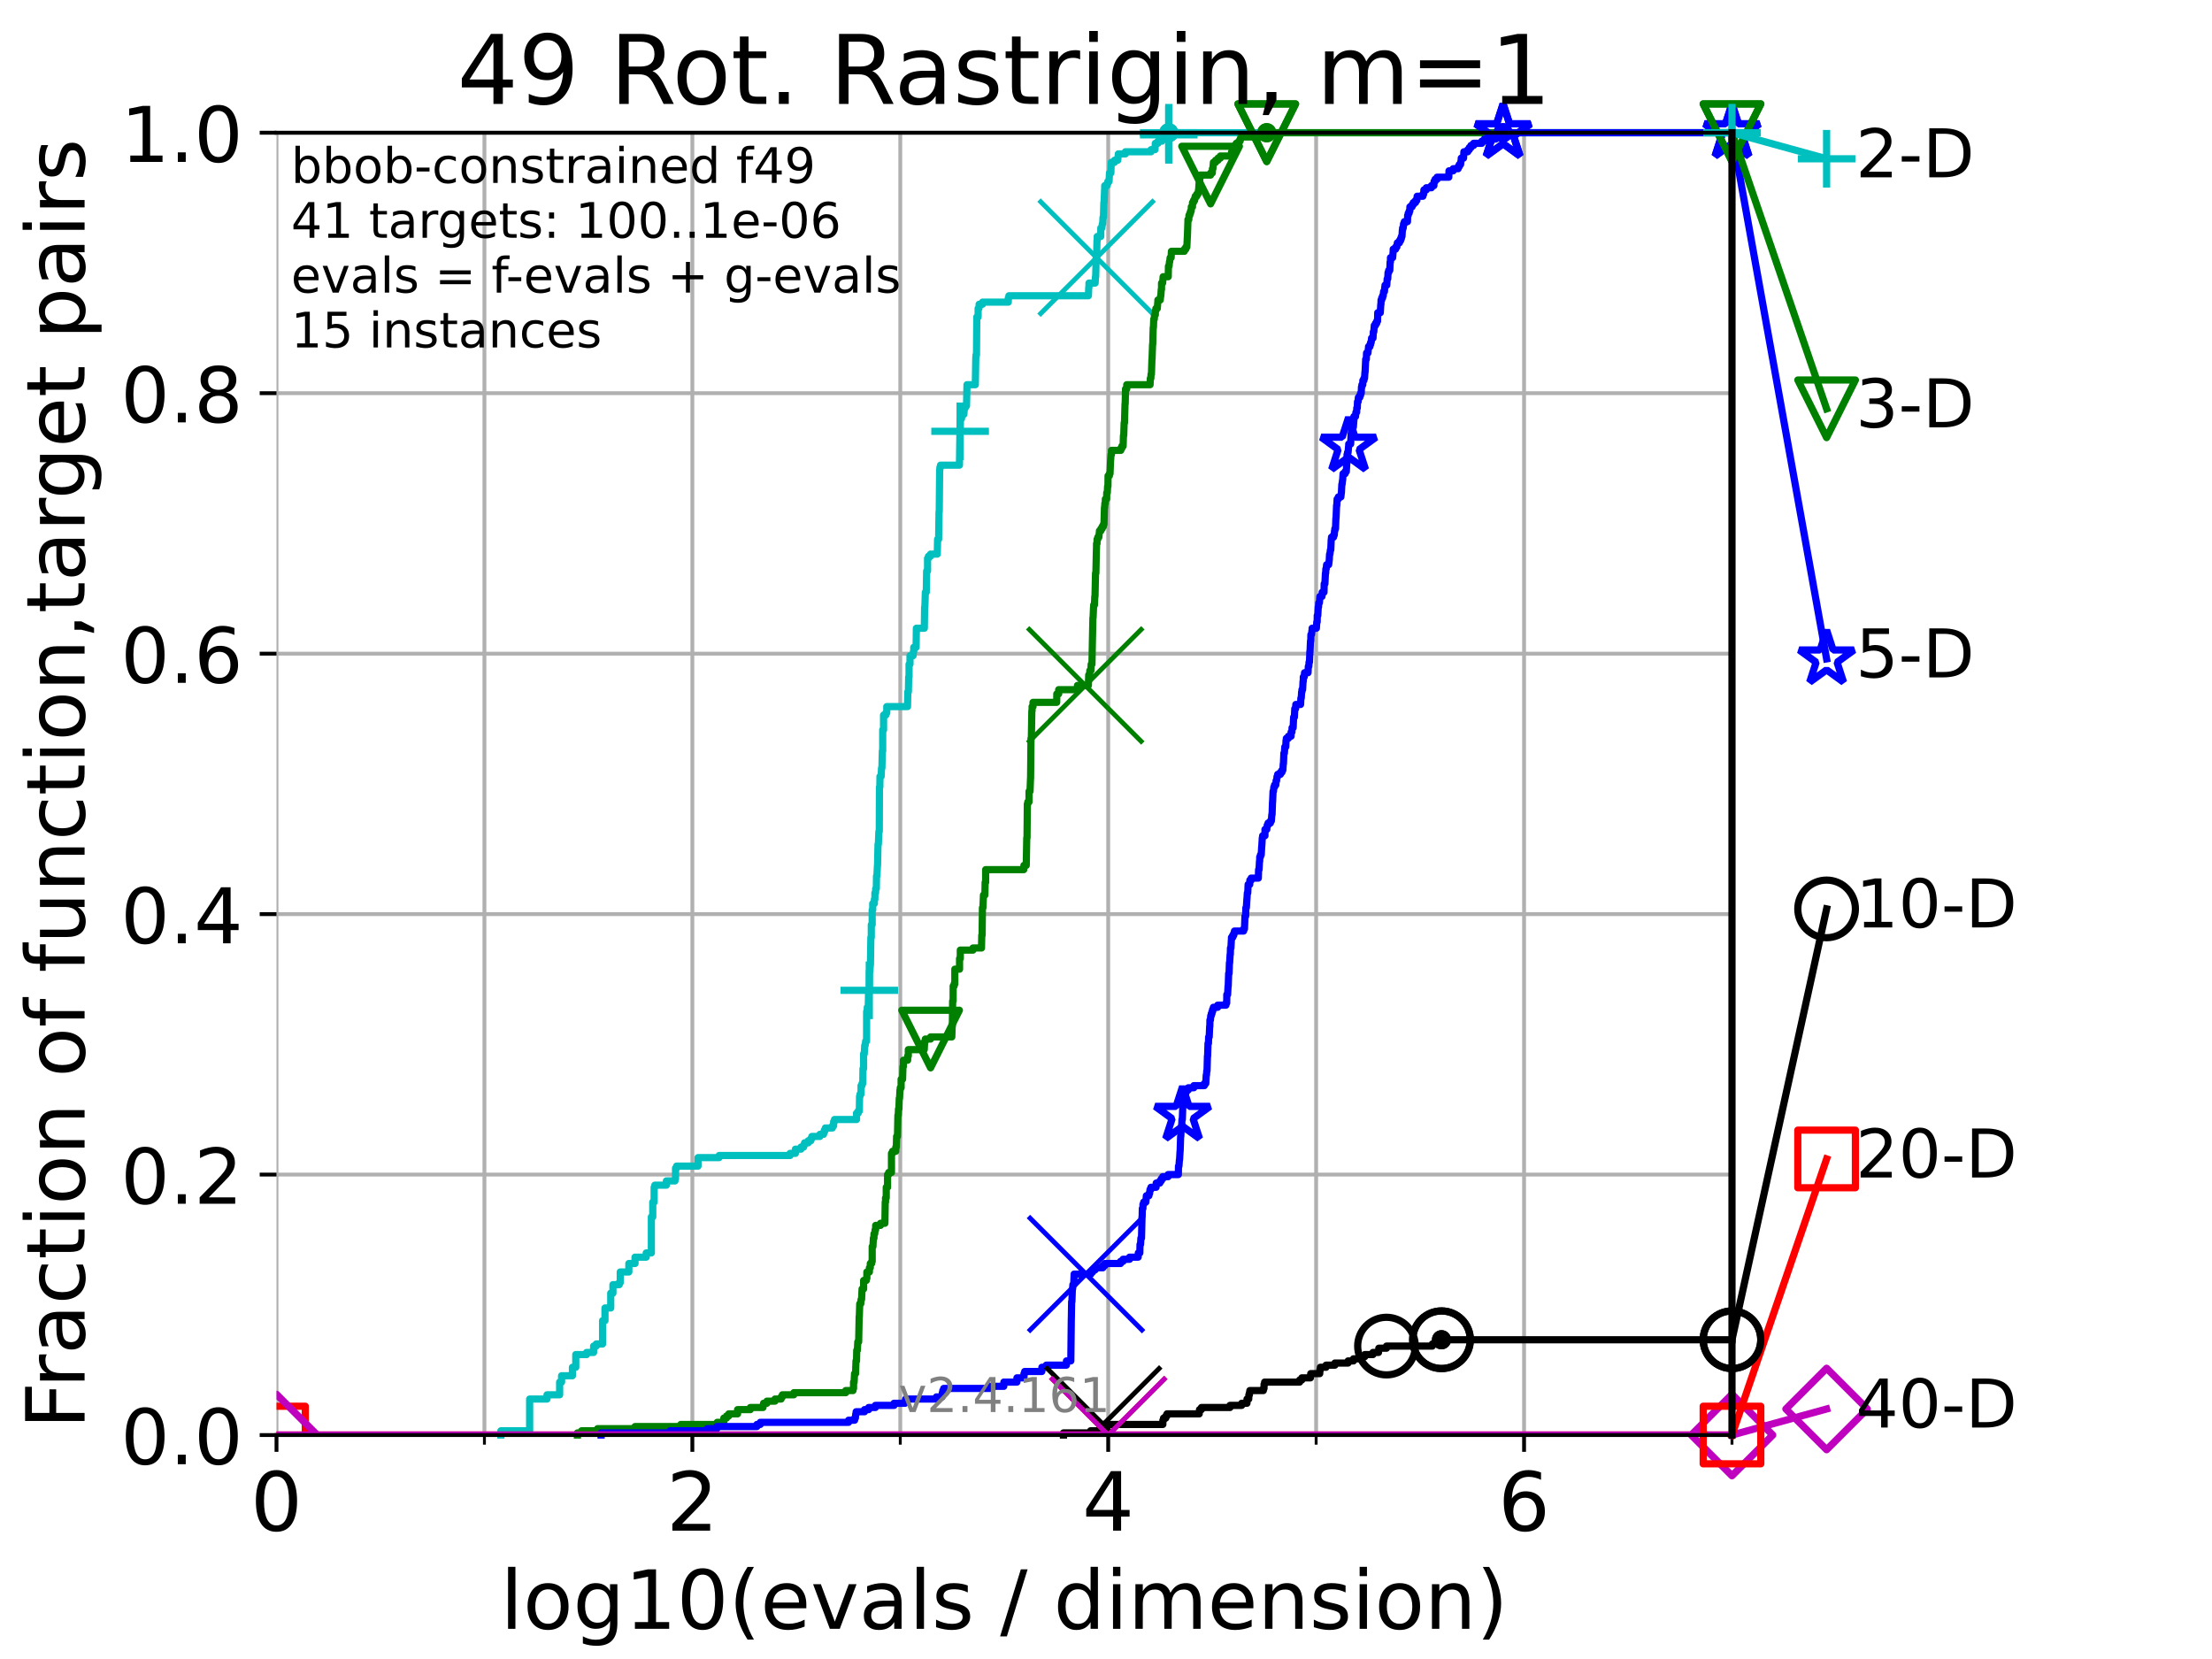 <?xml version="1.0" encoding="utf-8" standalone="no"?>
<!DOCTYPE svg PUBLIC "-//W3C//DTD SVG 1.1//EN"
  "http://www.w3.org/Graphics/SVG/1.1/DTD/svg11.dtd">
<!-- Created with matplotlib (https://matplotlib.org/) -->
<svg height="345.6pt" version="1.1" viewBox="0 0 460.8 345.6" width="460.8pt" xmlns="http://www.w3.org/2000/svg" xmlns:xlink="http://www.w3.org/1999/xlink">
 <defs>
  <style type="text/css">*{stroke-linecap:butt;stroke-linejoin:round;}</style>
 </defs>
 <g id="figure_1">
  <g id="patch_1">
   <path d="M 0 345.6 
L 460.8 345.6 
L 460.8 0 
L 0 0 
z
" style="fill:#ffffff;"/>
  </g>
  <g id="axes_1">
   <g id="patch_2">
    <path d="M 57.6 298.944 
L 360.806 298.944 
L 360.806 27.648 
L 57.6 27.648 
z
" style="fill:#ffffff;"/>
   </g>
   <g id="matplotlib.axis_1">
    <g id="xtick_1">
     <g id="line2d_1">
      <path clip-path="url(#pb61c311790)" d="M 57.6 298.944 
L 57.6 27.648 
" style="fill:none;stroke:#b0b0b0;stroke-linecap:square;stroke-width:0.8;"/>
     </g>
     <g id="line2d_2">
      <defs>
       <path d="M 0 0 
L 0 3.5 
" id="m393e2450e5" style="stroke:#000000;stroke-width:0.8;"/>
      </defs>
      <g>
       <use style="stroke:#000000;stroke-width:0.8;" x="57.6" xlink:href="#m393e2450e5" y="298.944"/>
      </g>
     </g>
     <g id="text_1">
      <!-- 0 -->
      <g transform="translate(52.192 318.861)scale(0.17 -0.17)">
       <defs>
        <path d="M 31.781 66.406 
Q 24.172 66.406 20.328 58.906 
Q 16.5 51.422 16.5 36.375 
Q 16.5 21.391 20.328 13.891 
Q 24.172 6.391 31.781 6.391 
Q 39.453 6.391 43.281 13.891 
Q 47.125 21.391 47.125 36.375 
Q 47.125 51.422 43.281 58.906 
Q 39.453 66.406 31.781 66.406 
z
M 31.781 74.219 
Q 44.047 74.219 50.516 64.516 
Q 56.984 54.828 56.984 36.375 
Q 56.984 17.969 50.516 8.266 
Q 44.047 -1.422 31.781 -1.422 
Q 19.531 -1.422 13.062 8.266 
Q 6.594 17.969 6.594 36.375 
Q 6.594 54.828 13.062 64.516 
Q 19.531 74.219 31.781 74.219 
z
" id="DejaVuSans-48"/>
       </defs>
       <use xlink:href="#DejaVuSans-48"/>
      </g>
     </g>
    </g>
    <g id="xtick_2">
     <g id="line2d_3">
      <path clip-path="url(#pb61c311790)" d="M 144.23 298.944 
L 144.23 27.648 
" style="fill:none;stroke:#b0b0b0;stroke-linecap:square;stroke-width:0.8;"/>
     </g>
     <g id="line2d_4">
      <g>
       <use style="stroke:#000000;stroke-width:0.8;" x="144.23" xlink:href="#m393e2450e5" y="298.944"/>
      </g>
     </g>
     <g id="text_2">
      <!-- 2 -->
      <g transform="translate(138.822 318.861)scale(0.17 -0.17)">
       <defs>
        <path d="M 19.188 8.297 
L 53.609 8.297 
L 53.609 0 
L 7.328 0 
L 7.328 8.297 
Q 12.938 14.109 22.625 23.891 
Q 32.328 33.688 34.812 36.531 
Q 39.547 41.844 41.422 45.531 
Q 43.312 49.219 43.312 52.781 
Q 43.312 58.594 39.234 62.25 
Q 35.156 65.922 28.609 65.922 
Q 23.969 65.922 18.812 64.312 
Q 13.672 62.703 7.812 59.422 
L 7.812 69.391 
Q 13.766 71.781 18.938 73 
Q 24.125 74.219 28.422 74.219 
Q 39.75 74.219 46.484 68.547 
Q 53.219 62.891 53.219 53.422 
Q 53.219 48.922 51.531 44.891 
Q 49.859 40.875 45.406 35.406 
Q 44.188 33.984 37.641 27.219 
Q 31.109 20.453 19.188 8.297 
z
" id="DejaVuSans-50"/>
       </defs>
       <use xlink:href="#DejaVuSans-50"/>
      </g>
     </g>
    </g>
    <g id="xtick_3">
     <g id="line2d_5">
      <path clip-path="url(#pb61c311790)" d="M 230.861 298.944 
L 230.861 27.648 
" style="fill:none;stroke:#b0b0b0;stroke-linecap:square;stroke-width:0.8;"/>
     </g>
     <g id="line2d_6">
      <g>
       <use style="stroke:#000000;stroke-width:0.8;" x="230.861" xlink:href="#m393e2450e5" y="298.944"/>
      </g>
     </g>
     <g id="text_3">
      <!-- 4 -->
      <g transform="translate(225.453 318.861)scale(0.17 -0.17)">
       <defs>
        <path d="M 37.797 64.312 
L 12.891 25.391 
L 37.797 25.391 
z
M 35.203 72.906 
L 47.609 72.906 
L 47.609 25.391 
L 58.016 25.391 
L 58.016 17.188 
L 47.609 17.188 
L 47.609 0 
L 37.797 0 
L 37.797 17.188 
L 4.891 17.188 
L 4.891 26.703 
z
" id="DejaVuSans-52"/>
       </defs>
       <use xlink:href="#DejaVuSans-52"/>
      </g>
     </g>
    </g>
    <g id="xtick_4">
     <g id="line2d_7">
      <path clip-path="url(#pb61c311790)" d="M 317.491 298.944 
L 317.491 27.648 
" style="fill:none;stroke:#b0b0b0;stroke-linecap:square;stroke-width:0.8;"/>
     </g>
     <g id="line2d_8">
      <g>
       <use style="stroke:#000000;stroke-width:0.8;" x="317.491" xlink:href="#m393e2450e5" y="298.944"/>
      </g>
     </g>
     <g id="text_4">
      <!-- 6 -->
      <g transform="translate(312.083 318.861)scale(0.17 -0.17)">
       <defs>
        <path d="M 33.016 40.375 
Q 26.375 40.375 22.484 35.828 
Q 18.609 31.297 18.609 23.391 
Q 18.609 15.531 22.484 10.953 
Q 26.375 6.391 33.016 6.391 
Q 39.656 6.391 43.531 10.953 
Q 47.406 15.531 47.406 23.391 
Q 47.406 31.297 43.531 35.828 
Q 39.656 40.375 33.016 40.375 
z
M 52.594 71.297 
L 52.594 62.312 
Q 48.875 64.062 45.094 64.984 
Q 41.312 65.922 37.594 65.922 
Q 27.828 65.922 22.672 59.328 
Q 17.531 52.734 16.797 39.406 
Q 19.672 43.656 24.016 45.922 
Q 28.375 48.188 33.594 48.188 
Q 44.578 48.188 50.953 41.516 
Q 57.328 34.859 57.328 23.391 
Q 57.328 12.156 50.688 5.359 
Q 44.047 -1.422 33.016 -1.422 
Q 20.359 -1.422 13.672 8.266 
Q 6.984 17.969 6.984 36.375 
Q 6.984 53.656 15.188 63.938 
Q 23.391 74.219 37.203 74.219 
Q 40.922 74.219 44.703 73.484 
Q 48.484 72.75 52.594 71.297 
z
" id="DejaVuSans-54"/>
       </defs>
       <use xlink:href="#DejaVuSans-54"/>
      </g>
     </g>
    </g>
    <g id="xtick_5">
     <g id="line2d_9">
      <path clip-path="url(#pb61c311790)" d="M 100.915 298.944 
L 100.915 27.648 
" style="fill:none;stroke:#b0b0b0;stroke-linecap:square;stroke-width:0.8;"/>
     </g>
     <g id="line2d_10">
      <defs>
       <path d="M 0 0 
L 0 2 
" id="m76ecad09d0" style="stroke:#000000;stroke-width:0.6;"/>
      </defs>
      <g>
       <use style="stroke:#000000;stroke-width:0.6;" x="100.915" xlink:href="#m76ecad09d0" y="298.944"/>
      </g>
     </g>
    </g>
    <g id="xtick_6">
     <g id="line2d_11">
      <path clip-path="url(#pb61c311790)" d="M 187.546 298.944 
L 187.546 27.648 
" style="fill:none;stroke:#b0b0b0;stroke-linecap:square;stroke-width:0.8;"/>
     </g>
     <g id="line2d_12">
      <g>
       <use style="stroke:#000000;stroke-width:0.6;" x="187.546" xlink:href="#m76ecad09d0" y="298.944"/>
      </g>
     </g>
    </g>
    <g id="xtick_7">
     <g id="line2d_13">
      <path clip-path="url(#pb61c311790)" d="M 274.176 298.944 
L 274.176 27.648 
" style="fill:none;stroke:#b0b0b0;stroke-linecap:square;stroke-width:0.8;"/>
     </g>
     <g id="line2d_14">
      <g>
       <use style="stroke:#000000;stroke-width:0.6;" x="274.176" xlink:href="#m76ecad09d0" y="298.944"/>
      </g>
     </g>
    </g>
    <g id="xtick_8">
     <g id="line2d_15">
      <path clip-path="url(#pb61c311790)" d="M 360.806 298.944 
L 360.806 27.648 
" style="fill:none;stroke:#b0b0b0;stroke-linecap:square;stroke-width:0.8;"/>
     </g>
     <g id="line2d_16">
      <g>
       <use style="stroke:#000000;stroke-width:0.6;" x="360.806" xlink:href="#m76ecad09d0" y="298.944"/>
      </g>
     </g>
    </g>
    <g id="text_5">
     <!-- log10(evals / dimension) -->
     <g transform="translate(104.239 339.314)scale(0.17 -0.17)">
      <defs>
       <path d="M 9.422 75.984 
L 18.406 75.984 
L 18.406 0 
L 9.422 0 
z
" id="DejaVuSans-108"/>
       <path d="M 30.609 48.391 
Q 23.391 48.391 19.188 42.75 
Q 14.984 37.109 14.984 27.297 
Q 14.984 17.484 19.156 11.844 
Q 23.344 6.203 30.609 6.203 
Q 37.797 6.203 41.984 11.859 
Q 46.188 17.531 46.188 27.297 
Q 46.188 37.016 41.984 42.703 
Q 37.797 48.391 30.609 48.391 
z
M 30.609 56 
Q 42.328 56 49.016 48.375 
Q 55.719 40.766 55.719 27.297 
Q 55.719 13.875 49.016 6.219 
Q 42.328 -1.422 30.609 -1.422 
Q 18.844 -1.422 12.172 6.219 
Q 5.516 13.875 5.516 27.297 
Q 5.516 40.766 12.172 48.375 
Q 18.844 56 30.609 56 
z
" id="DejaVuSans-111"/>
       <path d="M 45.406 27.984 
Q 45.406 37.75 41.375 43.109 
Q 37.359 48.484 30.078 48.484 
Q 22.859 48.484 18.828 43.109 
Q 14.797 37.75 14.797 27.984 
Q 14.797 18.266 18.828 12.891 
Q 22.859 7.516 30.078 7.516 
Q 37.359 7.516 41.375 12.891 
Q 45.406 18.266 45.406 27.984 
z
M 54.391 6.781 
Q 54.391 -7.172 48.188 -13.984 
Q 42 -20.797 29.203 -20.797 
Q 24.469 -20.797 20.266 -20.094 
Q 16.062 -19.391 12.109 -17.922 
L 12.109 -9.188 
Q 16.062 -11.328 19.922 -12.344 
Q 23.781 -13.375 27.781 -13.375 
Q 36.625 -13.375 41.016 -8.766 
Q 45.406 -4.156 45.406 5.172 
L 45.406 9.625 
Q 42.625 4.781 38.281 2.391 
Q 33.938 0 27.875 0 
Q 17.828 0 11.672 7.656 
Q 5.516 15.328 5.516 27.984 
Q 5.516 40.672 11.672 48.328 
Q 17.828 56 27.875 56 
Q 33.938 56 38.281 53.609 
Q 42.625 51.219 45.406 46.391 
L 45.406 54.688 
L 54.391 54.688 
z
" id="DejaVuSans-103"/>
       <path d="M 12.406 8.297 
L 28.516 8.297 
L 28.516 63.922 
L 10.984 60.406 
L 10.984 69.391 
L 28.422 72.906 
L 38.281 72.906 
L 38.281 8.297 
L 54.391 8.297 
L 54.391 0 
L 12.406 0 
z
" id="DejaVuSans-49"/>
       <path d="M 31 75.875 
Q 24.469 64.656 21.281 53.656 
Q 18.109 42.672 18.109 31.391 
Q 18.109 20.125 21.312 9.062 
Q 24.516 -2 31 -13.188 
L 23.188 -13.188 
Q 15.875 -1.703 12.234 9.375 
Q 8.594 20.453 8.594 31.391 
Q 8.594 42.281 12.203 53.312 
Q 15.828 64.359 23.188 75.875 
z
" id="DejaVuSans-40"/>
       <path d="M 56.203 29.594 
L 56.203 25.203 
L 14.891 25.203 
Q 15.484 15.922 20.484 11.062 
Q 25.484 6.203 34.422 6.203 
Q 39.594 6.203 44.453 7.469 
Q 49.312 8.734 54.109 11.281 
L 54.109 2.781 
Q 49.266 0.734 44.188 -0.344 
Q 39.109 -1.422 33.891 -1.422 
Q 20.797 -1.422 13.156 6.188 
Q 5.516 13.812 5.516 26.812 
Q 5.516 40.234 12.766 48.109 
Q 20.016 56 32.328 56 
Q 43.359 56 49.781 48.891 
Q 56.203 41.797 56.203 29.594 
z
M 47.219 32.234 
Q 47.125 39.594 43.094 43.984 
Q 39.062 48.391 32.422 48.391 
Q 24.906 48.391 20.391 44.141 
Q 15.875 39.891 15.188 32.172 
z
" id="DejaVuSans-101"/>
       <path d="M 2.984 54.688 
L 12.5 54.688 
L 29.594 8.797 
L 46.688 54.688 
L 56.203 54.688 
L 35.688 0 
L 23.484 0 
z
" id="DejaVuSans-118"/>
       <path d="M 34.281 27.484 
Q 23.391 27.484 19.188 25 
Q 14.984 22.516 14.984 16.5 
Q 14.984 11.719 18.141 8.906 
Q 21.297 6.109 26.703 6.109 
Q 34.188 6.109 38.703 11.406 
Q 43.219 16.703 43.219 25.484 
L 43.219 27.484 
z
M 52.203 31.203 
L 52.203 0 
L 43.219 0 
L 43.219 8.297 
Q 40.141 3.328 35.547 0.953 
Q 30.953 -1.422 24.312 -1.422 
Q 15.922 -1.422 10.953 3.297 
Q 6 8.016 6 15.922 
Q 6 25.141 12.172 29.828 
Q 18.359 34.516 30.609 34.516 
L 43.219 34.516 
L 43.219 35.406 
Q 43.219 41.609 39.141 45 
Q 35.062 48.391 27.688 48.391 
Q 23 48.391 18.547 47.266 
Q 14.109 46.141 10.016 43.891 
L 10.016 52.203 
Q 14.938 54.109 19.578 55.047 
Q 24.219 56 28.609 56 
Q 40.484 56 46.344 49.844 
Q 52.203 43.703 52.203 31.203 
z
" id="DejaVuSans-97"/>
       <path d="M 44.281 53.078 
L 44.281 44.578 
Q 40.484 46.531 36.375 47.5 
Q 32.281 48.484 27.875 48.484 
Q 21.188 48.484 17.844 46.438 
Q 14.5 44.391 14.5 40.281 
Q 14.5 37.156 16.891 35.375 
Q 19.281 33.594 26.516 31.984 
L 29.594 31.297 
Q 39.156 29.25 43.188 25.516 
Q 47.219 21.781 47.219 15.094 
Q 47.219 7.469 41.188 3.016 
Q 35.156 -1.422 24.609 -1.422 
Q 20.219 -1.422 15.453 -0.562 
Q 10.688 0.297 5.422 2 
L 5.422 11.281 
Q 10.406 8.688 15.234 7.391 
Q 20.062 6.109 24.812 6.109 
Q 31.156 6.109 34.562 8.281 
Q 37.984 10.453 37.984 14.406 
Q 37.984 18.062 35.516 20.016 
Q 33.062 21.969 24.703 23.781 
L 21.578 24.516 
Q 13.234 26.266 9.516 29.906 
Q 5.812 33.547 5.812 39.891 
Q 5.812 47.609 11.281 51.797 
Q 16.75 56 26.812 56 
Q 31.781 56 36.172 55.266 
Q 40.578 54.547 44.281 53.078 
z
" id="DejaVuSans-115"/>
       <path id="DejaVuSans-32"/>
       <path d="M 25.391 72.906 
L 33.688 72.906 
L 8.297 -9.281 
L 0 -9.281 
z
" id="DejaVuSans-47"/>
       <path d="M 45.406 46.391 
L 45.406 75.984 
L 54.391 75.984 
L 54.391 0 
L 45.406 0 
L 45.406 8.203 
Q 42.578 3.328 38.25 0.953 
Q 33.938 -1.422 27.875 -1.422 
Q 17.969 -1.422 11.734 6.484 
Q 5.516 14.406 5.516 27.297 
Q 5.516 40.188 11.734 48.094 
Q 17.969 56 27.875 56 
Q 33.938 56 38.25 53.625 
Q 42.578 51.266 45.406 46.391 
z
M 14.797 27.297 
Q 14.797 17.391 18.875 11.75 
Q 22.953 6.109 30.078 6.109 
Q 37.203 6.109 41.297 11.75 
Q 45.406 17.391 45.406 27.297 
Q 45.406 37.203 41.297 42.844 
Q 37.203 48.484 30.078 48.484 
Q 22.953 48.484 18.875 42.844 
Q 14.797 37.203 14.797 27.297 
z
" id="DejaVuSans-100"/>
       <path d="M 9.422 54.688 
L 18.406 54.688 
L 18.406 0 
L 9.422 0 
z
M 9.422 75.984 
L 18.406 75.984 
L 18.406 64.594 
L 9.422 64.594 
z
" id="DejaVuSans-105"/>
       <path d="M 52 44.188 
Q 55.375 50.25 60.062 53.125 
Q 64.75 56 71.094 56 
Q 79.641 56 84.281 50.016 
Q 88.922 44.047 88.922 33.016 
L 88.922 0 
L 79.891 0 
L 79.891 32.719 
Q 79.891 40.578 77.094 44.375 
Q 74.312 48.188 68.609 48.188 
Q 61.625 48.188 57.562 43.547 
Q 53.516 38.922 53.516 30.906 
L 53.516 0 
L 44.484 0 
L 44.484 32.719 
Q 44.484 40.625 41.703 44.406 
Q 38.922 48.188 33.109 48.188 
Q 26.219 48.188 22.156 43.531 
Q 18.109 38.875 18.109 30.906 
L 18.109 0 
L 9.078 0 
L 9.078 54.688 
L 18.109 54.688 
L 18.109 46.188 
Q 21.188 51.219 25.484 53.609 
Q 29.781 56 35.688 56 
Q 41.656 56 45.828 52.969 
Q 50 49.953 52 44.188 
z
" id="DejaVuSans-109"/>
       <path d="M 54.891 33.016 
L 54.891 0 
L 45.906 0 
L 45.906 32.719 
Q 45.906 40.484 42.875 44.328 
Q 39.844 48.188 33.797 48.188 
Q 26.516 48.188 22.312 43.547 
Q 18.109 38.922 18.109 30.906 
L 18.109 0 
L 9.078 0 
L 9.078 54.688 
L 18.109 54.688 
L 18.109 46.188 
Q 21.344 51.125 25.703 53.562 
Q 30.078 56 35.797 56 
Q 45.219 56 50.047 50.172 
Q 54.891 44.344 54.891 33.016 
z
" id="DejaVuSans-110"/>
       <path d="M 8.016 75.875 
L 15.828 75.875 
Q 23.141 64.359 26.781 53.312 
Q 30.422 42.281 30.422 31.391 
Q 30.422 20.453 26.781 9.375 
Q 23.141 -1.703 15.828 -13.188 
L 8.016 -13.188 
Q 14.5 -2 17.703 9.062 
Q 20.906 20.125 20.906 31.391 
Q 20.906 42.672 17.703 53.656 
Q 14.5 64.656 8.016 75.875 
z
" id="DejaVuSans-41"/>
      </defs>
      <use xlink:href="#DejaVuSans-108"/>
      <use x="27.783" xlink:href="#DejaVuSans-111"/>
      <use x="88.965" xlink:href="#DejaVuSans-103"/>
      <use x="152.441" xlink:href="#DejaVuSans-49"/>
      <use x="216.064" xlink:href="#DejaVuSans-48"/>
      <use x="279.688" xlink:href="#DejaVuSans-40"/>
      <use x="318.701" xlink:href="#DejaVuSans-101"/>
      <use x="380.225" xlink:href="#DejaVuSans-118"/>
      <use x="439.404" xlink:href="#DejaVuSans-97"/>
      <use x="500.684" xlink:href="#DejaVuSans-108"/>
      <use x="528.467" xlink:href="#DejaVuSans-115"/>
      <use x="580.566" xlink:href="#DejaVuSans-32"/>
      <use x="612.354" xlink:href="#DejaVuSans-47"/>
      <use x="646.045" xlink:href="#DejaVuSans-32"/>
      <use x="677.832" xlink:href="#DejaVuSans-100"/>
      <use x="741.309" xlink:href="#DejaVuSans-105"/>
      <use x="769.092" xlink:href="#DejaVuSans-109"/>
      <use x="866.504" xlink:href="#DejaVuSans-101"/>
      <use x="928.027" xlink:href="#DejaVuSans-110"/>
      <use x="991.406" xlink:href="#DejaVuSans-115"/>
      <use x="1043.506" xlink:href="#DejaVuSans-105"/>
      <use x="1071.289" xlink:href="#DejaVuSans-111"/>
      <use x="1132.471" xlink:href="#DejaVuSans-110"/>
      <use x="1195.85" xlink:href="#DejaVuSans-41"/>
     </g>
    </g>
   </g>
   <g id="matplotlib.axis_2">
    <g id="ytick_1">
     <g id="line2d_17">
      <path clip-path="url(#pb61c311790)" d="M 57.6 298.944 
L 360.806 298.944 
" style="fill:none;stroke:#b0b0b0;stroke-linecap:square;stroke-width:0.8;"/>
     </g>
     <g id="line2d_18">
      <defs>
       <path d="M 0 0 
L -3.5 0 
" id="m1d89ebbc2f" style="stroke:#000000;stroke-width:0.8;"/>
      </defs>
      <g>
       <use style="stroke:#000000;stroke-width:0.8;" x="57.6" xlink:href="#m1d89ebbc2f" y="298.944"/>
      </g>
     </g>
     <g id="text_6">
      <!-- 0.0 -->
      <g transform="translate(25.155 305.023)scale(0.16 -0.16)">
       <defs>
        <path d="M 10.688 12.406 
L 21 12.406 
L 21 0 
L 10.688 0 
z
" id="DejaVuSans-46"/>
       </defs>
       <use xlink:href="#DejaVuSans-48"/>
       <use x="63.623" xlink:href="#DejaVuSans-46"/>
       <use x="95.41" xlink:href="#DejaVuSans-48"/>
      </g>
     </g>
    </g>
    <g id="ytick_2">
     <g id="line2d_19">
      <path clip-path="url(#pb61c311790)" d="M 57.6 244.685 
L 360.806 244.685 
" style="fill:none;stroke:#b0b0b0;stroke-linecap:square;stroke-width:0.8;"/>
     </g>
     <g id="line2d_20">
      <g>
       <use style="stroke:#000000;stroke-width:0.8;" x="57.6" xlink:href="#m1d89ebbc2f" y="244.685"/>
      </g>
     </g>
     <g id="text_7">
      <!-- 0.2 -->
      <g transform="translate(25.155 250.764)scale(0.16 -0.16)">
       <use xlink:href="#DejaVuSans-48"/>
       <use x="63.623" xlink:href="#DejaVuSans-46"/>
       <use x="95.41" xlink:href="#DejaVuSans-50"/>
      </g>
     </g>
    </g>
    <g id="ytick_3">
     <g id="line2d_21">
      <path clip-path="url(#pb61c311790)" d="M 57.6 190.426 
L 360.806 190.426 
" style="fill:none;stroke:#b0b0b0;stroke-linecap:square;stroke-width:0.8;"/>
     </g>
     <g id="line2d_22">
      <g>
       <use style="stroke:#000000;stroke-width:0.8;" x="57.6" xlink:href="#m1d89ebbc2f" y="190.426"/>
      </g>
     </g>
     <g id="text_8">
      <!-- 0.4 -->
      <g transform="translate(25.155 196.504)scale(0.16 -0.16)">
       <use xlink:href="#DejaVuSans-48"/>
       <use x="63.623" xlink:href="#DejaVuSans-46"/>
       <use x="95.41" xlink:href="#DejaVuSans-52"/>
      </g>
     </g>
    </g>
    <g id="ytick_4">
     <g id="line2d_23">
      <path clip-path="url(#pb61c311790)" d="M 57.6 136.166 
L 360.806 136.166 
" style="fill:none;stroke:#b0b0b0;stroke-linecap:square;stroke-width:0.8;"/>
     </g>
     <g id="line2d_24">
      <g>
       <use style="stroke:#000000;stroke-width:0.8;" x="57.6" xlink:href="#m1d89ebbc2f" y="136.166"/>
      </g>
     </g>
     <g id="text_9">
      <!-- 0.6 -->
      <g transform="translate(25.155 142.245)scale(0.16 -0.16)">
       <use xlink:href="#DejaVuSans-48"/>
       <use x="63.623" xlink:href="#DejaVuSans-46"/>
       <use x="95.41" xlink:href="#DejaVuSans-54"/>
      </g>
     </g>
    </g>
    <g id="ytick_5">
     <g id="line2d_25">
      <path clip-path="url(#pb61c311790)" d="M 57.6 81.907 
L 360.806 81.907 
" style="fill:none;stroke:#b0b0b0;stroke-linecap:square;stroke-width:0.8;"/>
     </g>
     <g id="line2d_26">
      <g>
       <use style="stroke:#000000;stroke-width:0.8;" x="57.6" xlink:href="#m1d89ebbc2f" y="81.907"/>
      </g>
     </g>
     <g id="text_10">
      <!-- 0.8 -->
      <g transform="translate(25.155 87.986)scale(0.16 -0.16)">
       <defs>
        <path d="M 31.781 34.625 
Q 24.75 34.625 20.719 30.859 
Q 16.703 27.094 16.703 20.516 
Q 16.703 13.922 20.719 10.156 
Q 24.75 6.391 31.781 6.391 
Q 38.812 6.391 42.859 10.172 
Q 46.922 13.969 46.922 20.516 
Q 46.922 27.094 42.891 30.859 
Q 38.875 34.625 31.781 34.625 
z
M 21.922 38.812 
Q 15.578 40.375 12.031 44.719 
Q 8.5 49.078 8.5 55.328 
Q 8.5 64.062 14.719 69.141 
Q 20.953 74.219 31.781 74.219 
Q 42.672 74.219 48.875 69.141 
Q 55.078 64.062 55.078 55.328 
Q 55.078 49.078 51.531 44.719 
Q 48 40.375 41.703 38.812 
Q 48.828 37.156 52.797 32.312 
Q 56.781 27.484 56.781 20.516 
Q 56.781 9.906 50.312 4.234 
Q 43.844 -1.422 31.781 -1.422 
Q 19.734 -1.422 13.25 4.234 
Q 6.781 9.906 6.781 20.516 
Q 6.781 27.484 10.781 32.312 
Q 14.797 37.156 21.922 38.812 
z
M 18.312 54.391 
Q 18.312 48.734 21.844 45.562 
Q 25.391 42.391 31.781 42.391 
Q 38.141 42.391 41.719 45.562 
Q 45.312 48.734 45.312 54.391 
Q 45.312 60.062 41.719 63.234 
Q 38.141 66.406 31.781 66.406 
Q 25.391 66.406 21.844 63.234 
Q 18.312 60.062 18.312 54.391 
z
" id="DejaVuSans-56"/>
       </defs>
       <use xlink:href="#DejaVuSans-48"/>
       <use x="63.623" xlink:href="#DejaVuSans-46"/>
       <use x="95.41" xlink:href="#DejaVuSans-56"/>
      </g>
     </g>
    </g>
    <g id="ytick_6">
     <g id="line2d_27">
      <path clip-path="url(#pb61c311790)" d="M 57.6 27.648 
L 360.806 27.648 
" style="fill:none;stroke:#b0b0b0;stroke-linecap:square;stroke-width:0.8;"/>
     </g>
     <g id="line2d_28">
      <g>
       <use style="stroke:#000000;stroke-width:0.8;" x="57.6" xlink:href="#m1d89ebbc2f" y="27.648"/>
      </g>
     </g>
     <g id="text_11">
      <!-- 1.0 -->
      <g transform="translate(25.155 33.727)scale(0.16 -0.16)">
       <use xlink:href="#DejaVuSans-49"/>
       <use x="63.623" xlink:href="#DejaVuSans-46"/>
       <use x="95.41" xlink:href="#DejaVuSans-48"/>
      </g>
     </g>
    </g>
    <g id="text_12">
     <!-- Fraction of function,target pairs -->
     <g transform="translate(17.62 297.681)rotate(-90)scale(0.17 -0.17)">
      <defs>
       <path d="M 9.812 72.906 
L 51.703 72.906 
L 51.703 64.594 
L 19.672 64.594 
L 19.672 43.109 
L 48.578 43.109 
L 48.578 34.812 
L 19.672 34.812 
L 19.672 0 
L 9.812 0 
z
" id="DejaVuSans-70"/>
       <path d="M 41.109 46.297 
Q 39.594 47.172 37.812 47.578 
Q 36.031 48 33.891 48 
Q 26.266 48 22.188 43.047 
Q 18.109 38.094 18.109 28.812 
L 18.109 0 
L 9.078 0 
L 9.078 54.688 
L 18.109 54.688 
L 18.109 46.188 
Q 20.953 51.172 25.484 53.578 
Q 30.031 56 36.531 56 
Q 37.453 56 38.578 55.875 
Q 39.703 55.766 41.062 55.516 
z
" id="DejaVuSans-114"/>
       <path d="M 48.781 52.594 
L 48.781 44.188 
Q 44.969 46.297 41.141 47.344 
Q 37.312 48.391 33.406 48.391 
Q 24.656 48.391 19.812 42.844 
Q 14.984 37.312 14.984 27.297 
Q 14.984 17.281 19.812 11.734 
Q 24.656 6.203 33.406 6.203 
Q 37.312 6.203 41.141 7.25 
Q 44.969 8.297 48.781 10.406 
L 48.781 2.094 
Q 45.016 0.344 40.984 -0.531 
Q 36.969 -1.422 32.422 -1.422 
Q 20.062 -1.422 12.781 6.344 
Q 5.516 14.109 5.516 27.297 
Q 5.516 40.672 12.859 48.328 
Q 20.219 56 33.016 56 
Q 37.156 56 41.109 55.141 
Q 45.062 54.297 48.781 52.594 
z
" id="DejaVuSans-99"/>
       <path d="M 18.312 70.219 
L 18.312 54.688 
L 36.812 54.688 
L 36.812 47.703 
L 18.312 47.703 
L 18.312 18.016 
Q 18.312 11.328 20.141 9.422 
Q 21.969 7.516 27.594 7.516 
L 36.812 7.516 
L 36.812 0 
L 27.594 0 
Q 17.188 0 13.234 3.875 
Q 9.281 7.766 9.281 18.016 
L 9.281 47.703 
L 2.688 47.703 
L 2.688 54.688 
L 9.281 54.688 
L 9.281 70.219 
z
" id="DejaVuSans-116"/>
       <path d="M 37.109 75.984 
L 37.109 68.5 
L 28.516 68.5 
Q 23.688 68.5 21.797 66.547 
Q 19.922 64.594 19.922 59.516 
L 19.922 54.688 
L 34.719 54.688 
L 34.719 47.703 
L 19.922 47.703 
L 19.922 0 
L 10.891 0 
L 10.891 47.703 
L 2.297 47.703 
L 2.297 54.688 
L 10.891 54.688 
L 10.891 58.5 
Q 10.891 67.625 15.141 71.797 
Q 19.391 75.984 28.609 75.984 
z
" id="DejaVuSans-102"/>
       <path d="M 8.5 21.578 
L 8.5 54.688 
L 17.484 54.688 
L 17.484 21.922 
Q 17.484 14.156 20.5 10.266 
Q 23.531 6.391 29.594 6.391 
Q 36.859 6.391 41.078 11.031 
Q 45.312 15.672 45.312 23.688 
L 45.312 54.688 
L 54.297 54.688 
L 54.297 0 
L 45.312 0 
L 45.312 8.406 
Q 42.047 3.422 37.719 1 
Q 33.406 -1.422 27.688 -1.422 
Q 18.266 -1.422 13.375 4.438 
Q 8.5 10.297 8.5 21.578 
z
M 31.109 56 
z
" id="DejaVuSans-117"/>
       <path d="M 11.719 12.406 
L 22.016 12.406 
L 22.016 4 
L 14.016 -11.625 
L 7.719 -11.625 
L 11.719 4 
z
" id="DejaVuSans-44"/>
       <path d="M 18.109 8.203 
L 18.109 -20.797 
L 9.078 -20.797 
L 9.078 54.688 
L 18.109 54.688 
L 18.109 46.391 
Q 20.953 51.266 25.266 53.625 
Q 29.594 56 35.594 56 
Q 45.562 56 51.781 48.094 
Q 58.016 40.188 58.016 27.297 
Q 58.016 14.406 51.781 6.484 
Q 45.562 -1.422 35.594 -1.422 
Q 29.594 -1.422 25.266 0.953 
Q 20.953 3.328 18.109 8.203 
z
M 48.688 27.297 
Q 48.688 37.203 44.609 42.844 
Q 40.531 48.484 33.406 48.484 
Q 26.266 48.484 22.188 42.844 
Q 18.109 37.203 18.109 27.297 
Q 18.109 17.391 22.188 11.75 
Q 26.266 6.109 33.406 6.109 
Q 40.531 6.109 44.609 11.75 
Q 48.688 17.391 48.688 27.297 
z
" id="DejaVuSans-112"/>
      </defs>
      <use xlink:href="#DejaVuSans-70"/>
      <use x="50.27" xlink:href="#DejaVuSans-114"/>
      <use x="91.383" xlink:href="#DejaVuSans-97"/>
      <use x="152.662" xlink:href="#DejaVuSans-99"/>
      <use x="207.643" xlink:href="#DejaVuSans-116"/>
      <use x="246.852" xlink:href="#DejaVuSans-105"/>
      <use x="274.635" xlink:href="#DejaVuSans-111"/>
      <use x="335.816" xlink:href="#DejaVuSans-110"/>
      <use x="399.195" xlink:href="#DejaVuSans-32"/>
      <use x="430.982" xlink:href="#DejaVuSans-111"/>
      <use x="492.164" xlink:href="#DejaVuSans-102"/>
      <use x="527.369" xlink:href="#DejaVuSans-32"/>
      <use x="559.156" xlink:href="#DejaVuSans-102"/>
      <use x="594.361" xlink:href="#DejaVuSans-117"/>
      <use x="657.74" xlink:href="#DejaVuSans-110"/>
      <use x="721.119" xlink:href="#DejaVuSans-99"/>
      <use x="776.1" xlink:href="#DejaVuSans-116"/>
      <use x="815.309" xlink:href="#DejaVuSans-105"/>
      <use x="843.092" xlink:href="#DejaVuSans-111"/>
      <use x="904.273" xlink:href="#DejaVuSans-110"/>
      <use x="967.652" xlink:href="#DejaVuSans-44"/>
      <use x="999.439" xlink:href="#DejaVuSans-116"/>
      <use x="1038.648" xlink:href="#DejaVuSans-97"/>
      <use x="1099.928" xlink:href="#DejaVuSans-114"/>
      <use x="1139.291" xlink:href="#DejaVuSans-103"/>
      <use x="1202.768" xlink:href="#DejaVuSans-101"/>
      <use x="1264.291" xlink:href="#DejaVuSans-116"/>
      <use x="1303.5" xlink:href="#DejaVuSans-32"/>
      <use x="1335.287" xlink:href="#DejaVuSans-112"/>
      <use x="1398.764" xlink:href="#DejaVuSans-97"/>
      <use x="1460.043" xlink:href="#DejaVuSans-105"/>
      <use x="1487.826" xlink:href="#DejaVuSans-114"/>
      <use x="1528.939" xlink:href="#DejaVuSans-115"/>
     </g>
    </g>
   </g>
   <g id="line2d_29">
    <defs>
     <path d="M 0 1.5 
C 0.398 1.5 0.779 1.342 1.061 1.061 
C 1.342 0.779 1.5 0.398 1.5 0 
C 1.5 -0.398 1.342 -0.779 1.061 -1.061 
C 0.779 -1.342 0.398 -1.5 0 -1.5 
C -0.398 -1.5 -0.779 -1.342 -1.061 -1.061 
C -1.342 -0.779 -1.5 -0.398 -1.5 0 
C -1.5 0.398 -1.342 0.779 -1.061 1.061 
C -0.779 1.342 -0.398 1.5 0 1.5 
z
" id="m19346d1a9f" style="stroke:#00bfbf;"/>
    </defs>
    <g>
     <use style="fill:#00bfbf;stroke:#00bfbf;" x="243.474" xlink:href="#m19346d1a9f" y="27.648"/>
     <use style="fill:#00bfbf;stroke:#00bfbf;" x="243.474" xlink:href="#m19346d1a9f" y="27.648"/>
    </g>
   </g>
   <g id="line2d_30">
    <path d="M 104.345 298.944 
L 104.345 298.062 
L 110.336 298.062 
L 110.336 291.445 
L 113.954 291.445 
L 113.954 290.562 
L 116.584 290.562 
L 116.584 287.916 
L 116.988 287.916 
L 116.988 286.592 
L 119.248 286.592 
L 119.248 284.828 
L 119.945 284.828 
L 119.945 282.181 
L 122.199 282.181 
L 122.199 281.74 
L 123.658 281.74 
L 123.658 280.416 
L 124.211 280.416 
L 124.211 279.975 
L 125.527 279.975 
L 125.527 275.123 
L 126.029 275.123 
L 126.029 272.476 
L 127.227 272.476 
L 127.227 269.388 
L 127.686 269.388 
L 127.686 267.624 
L 128.999 267.624 
L 128.999 267.183 
L 129.209 267.183 
L 129.209 264.977 
L 131.002 264.977 
L 131.002 263.212 
L 132.287 263.212 
L 132.287 261.889 
L 134.621 261.889 
L 134.621 261.007 
L 135.688 261.007 
L 135.688 253.507 
L 135.981 253.507 
L 135.981 250.42 
L 136.271 250.42 
L 136.271 247.332 
L 136.414 247.332 
L 136.414 246.89 
L 138.819 246.89 
L 138.819 246.008 
L 140.612 246.008 
L 140.612 245.567 
L 140.725 245.567 
L 140.725 243.361 
L 140.951 243.361 
L 140.951 242.92 
L 145.415 242.92 
L 145.415 241.156 
L 149.806 241.156 
L 149.806 240.715 
L 164.581 240.715 
L 164.581 240.273 
L 165.695 240.273 
L 165.695 239.391 
L 166.86 239.391 
L 166.86 238.95 
L 167.417 238.95 
L 167.417 238.509 
L 167.608 238.509 
L 167.608 238.068 
L 168.379 238.068 
L 168.379 237.627 
L 168.918 237.627 
L 168.918 237.186 
L 169.12 237.186 
L 169.12 236.744 
L 170.796 236.744 
L 170.796 236.303 
L 171.56 236.303 
L 171.56 235.862 
L 171.735 235.862 
L 171.735 235.421 
L 171.93 235.421 
L 171.93 234.98 
L 173.402 234.98 
L 173.402 234.539 
L 173.66 234.539 
L 173.66 233.657 
L 173.836 233.657 
L 173.836 233.215 
L 178.431 233.215 
L 178.431 231.892 
L 178.779 231.892 
L 178.779 231.451 
L 179.018 231.451 
L 179.062 228.363 
L 179.165 228.363 
L 179.165 227.922 
L 179.369 227.922 
L 179.369 226.157 
L 179.572 226.157 
L 179.572 225.716 
L 179.729 225.716 
L 179.772 222.628 
L 179.899 222.628 
L 179.899 219.54 
L 180.04 219.54 
L 180.138 217.776 
L 180.235 217.776 
L 180.332 216.894 
L 180.524 216.894 
L 180.538 210.718 
L 180.66 210.718 
L 180.674 209.835 
L 180.876 209.835 
L 180.943 206.306 
L 181.09 206.306 
L 181.116 202.336 
L 181.209 202.336 
L 181.3 201.013 
L 181.327 201.013 
L 181.418 195.278 
L 181.509 195.278 
L 181.509 192.631 
L 181.69 192.631 
L 181.69 189.543 
L 181.805 189.543 
L 181.805 188.22 
L 182.146 188.22 
L 182.146 187.338 
L 182.259 187.338 
L 182.259 186.014 
L 182.395 186.014 
L 182.42 185.132 
L 182.555 185.132 
L 182.592 182.485 
L 182.678 182.485 
L 182.787 180.28 
L 182.811 180.28 
L 182.908 175.868 
L 182.98 175.868 
L 183.087 173.221 
L 183.171 173.221 
L 183.206 163.958 
L 183.289 163.958 
L 183.313 161.752 
L 183.558 161.752 
L 183.64 159.988 
L 183.72 159.988 
L 183.801 156.458 
L 183.881 156.458 
L 183.881 152.047 
L 184.063 152.047 
L 184.063 148.959 
L 184.533 148.959 
L 184.533 148.518 
L 184.73 148.518 
L 184.73 147.195 
L 189.054 147.195 
L 189.115 144.107 
L 189.236 144.107 
L 189.296 141.019 
L 189.373 141.019 
L 189.373 138.372 
L 189.568 138.372 
L 189.568 136.608 
L 190.207 136.608 
L 190.281 135.725 
L 190.354 135.725 
L 190.354 134.843 
L 190.842 134.843 
L 190.897 130.873 
L 192.553 130.873 
L 192.618 126.462 
L 192.668 126.462 
L 192.768 123.374 
L 192.96 123.374 
L 193.037 118.962 
L 193.226 118.962 
L 193.226 116.315 
L 193.413 116.315 
L 193.413 115.874 
L 193.848 115.874 
L 193.848 115.433 
L 195.248 115.433 
L 195.317 112.345 
L 195.533 112.345 
L 195.619 106.611 
L 195.662 106.611 
L 195.747 97.788 
L 195.802 97.788 
L 195.802 97.347 
L 195.923 97.347 
L 195.923 96.906 
L 199.871 96.906 
L 199.973 89.848 
L 200.007 89.848 
L 200.051 87.201 
L 200.31 87.201 
L 200.31 86.319 
L 200.795 86.319 
L 200.897 84.995 
L 201.072 84.995 
L 201.072 84.554 
L 201.341 84.554 
L 201.444 80.143 
L 203.177 80.143 
L 203.279 74.408 
L 203.308 74.408 
L 203.308 73.967 
L 203.421 73.967 
L 203.486 66.026 
L 203.758 66.026 
L 203.758 64.262 
L 203.936 64.262 
L 203.971 63.38 
L 204.681 63.38 
L 204.681 62.939 
L 210.045 62.939 
L 210.045 62.056 
L 210.173 62.056 
L 210.173 61.615 
L 226.739 61.615 
L 226.806 59.851 
L 226.851 59.851 
L 226.854 58.968 
L 228.139 58.968 
L 228.202 57.645 
L 228.252 57.645 
L 228.355 53.675 
L 228.442 53.675 
L 228.524 50.146 
L 228.564 50.146 
L 228.571 49.263 
L 229.308 49.263 
L 229.315 47.499 
L 229.538 47.499 
L 229.634 46.617 
L 229.71 46.617 
L 229.773 45.293 
L 229.865 45.293 
L 229.95 42.205 
L 229.997 42.205 
L 230.106 39.559 
L 230.119 39.559 
L 230.135 38.676 
L 230.622 38.676 
L 230.622 38.235 
L 230.785 38.235 
L 230.785 37.794 
L 231.04 37.794 
L 231.128 36.03 
L 231.42 36.03 
L 231.484 33.824 
L 232.168 33.824 
L 232.168 33.383 
L 232.851 33.383 
L 232.922 32.5 
L 232.967 32.5 
L 232.967 32.059 
L 234.443 32.059 
L 234.443 31.618 
L 239.784 31.618 
L 239.784 31.177 
L 240.606 31.177 
L 240.673 29.854 
L 241.228 29.854 
L 241.228 29.413 
L 242.039 29.413 
L 242.039 28.971 
L 242.824 28.971 
L 242.824 28.53 
L 243.045 28.53 
L 243.045 28.089 
L 243.474 28.089 
L 243.474 27.648 
L 360.806 27.648 
L 360.806 27.648 
" style="fill:none;stroke:#00bfbf;stroke-linecap:square;stroke-width:1.5;"/>
   </g>
   <g id="line2d_31">
    <defs>
     <path d="M -6 0 
L 6 0 
M 0 6 
L 0 -6 
" id="m5e1b9bb213" style="stroke:#00bfbf;stroke-width:1.5;"/>
    </defs>
    <g>
     <use style="fill-opacity:0;stroke:#00bfbf;stroke-width:1.5;" x="181.09" xlink:href="#m5e1b9bb213" y="206.306"/>
     <use style="fill-opacity:0;stroke:#00bfbf;stroke-width:1.5;" x="200.007" xlink:href="#m5e1b9bb213" y="89.848"/>
     <use style="fill-opacity:0;stroke:#00bfbf;stroke-width:1.5;" x="243.474" xlink:href="#m5e1b9bb213" y="28.089"/>
     <use style="fill-opacity:0;stroke:#00bfbf;stroke-width:1.5;" x="243.474" xlink:href="#m5e1b9bb213" y="27.648"/>
     <use style="fill-opacity:0;stroke:#00bfbf;stroke-width:1.5;" x="360.806" xlink:href="#m5e1b9bb213" y="27.648"/>
    </g>
   </g>
   <g id="line2d_32">
    <path style="fill:none;stroke:#00bfbf;stroke-linecap:square;stroke-width:1.5;"/>
    <g/>
   </g>
   <g id="line2d_33">
    <path clip-path="url(#pb61c311790)" d="M 228.436 53.675 
" style="fill:none;stroke:#00bfbf;stroke-linecap:square;stroke-width:1.5;"/>
    <defs>
     <path d="M -12 12 
L 12 -12 
M -12 -12 
L 12 12 
" id="m4ce6ea7685" style="stroke:#00bfbf;"/>
    </defs>
    <g clip-path="url(#pb61c311790)">
     <use style="fill:#00bfbf;stroke:#00bfbf;" x="228.436" xlink:href="#m4ce6ea7685" y="53.675"/>
    </g>
   </g>
   <g id="line2d_34">
    <defs>
     <path d="M 0 1.5 
C 0.398 1.5 0.779 1.342 1.061 1.061 
C 1.342 0.779 1.5 0.398 1.5 0 
C 1.5 -0.398 1.342 -0.779 1.061 -1.061 
C 0.779 -1.342 0.398 -1.5 0 -1.5 
C -0.398 -1.5 -0.779 -1.342 -1.061 -1.061 
C -1.342 -0.779 -1.5 -0.398 -1.5 0 
C -1.5 0.398 -1.342 0.779 -1.061 1.061 
C -0.779 1.342 -0.398 1.5 0 1.5 
z
" id="mf7165a61ca" style="stroke:#008000;"/>
    </defs>
    <g>
     <use style="fill:#008000;stroke:#008000;" x="263.884" xlink:href="#mf7165a61ca" y="27.648"/>
     <use style="fill:#008000;stroke:#008000;" x="263.884" xlink:href="#mf7165a61ca" y="27.648"/>
    </g>
   </g>
   <g id="line2d_35">
    <path d="M 120.284 298.944 
L 120.284 298.503 
L 121.159 298.503 
L 121.159 298.062 
L 124.482 298.062 
L 124.482 297.621 
L 132.287 297.621 
L 132.287 297.179 
L 141.826 297.179 
L 141.826 296.738 
L 149.406 296.738 
L 149.406 296.297 
L 150.783 296.297 
L 150.783 295.415 
L 151.349 295.415 
L 151.349 294.974 
L 151.816 294.974 
L 151.816 294.533 
L 153.651 294.533 
L 153.651 293.65 
L 156.305 293.65 
L 156.305 293.209 
L 158.948 293.209 
L 158.948 292.768 
L 159.063 292.768 
L 159.063 292.327 
L 159.762 292.327 
L 159.762 291.886 
L 161.442 291.886 
L 161.442 291.445 
L 162.728 291.445 
L 162.728 291.004 
L 162.985 291.004 
L 162.985 290.562 
L 165.372 290.562 
L 165.372 290.121 
L 176.185 290.121 
L 176.185 289.68 
L 177.694 289.68 
L 177.694 289.239 
L 177.81 289.239 
L 177.81 287.916 
L 177.926 287.916 
L 178.02 286.151 
L 178.227 286.151 
L 178.319 283.504 
L 178.431 283.504 
L 178.472 281.299 
L 178.604 281.299 
L 178.694 279.534 
L 178.874 279.534 
L 178.983 274.241 
L 179.013 274.241 
L 179.101 271.594 
L 179.316 271.594 
L 179.374 270.712 
L 179.48 270.712 
L 179.586 268.506 
L 179.909 268.506 
L 179.909 266.741 
L 180.465 266.741 
L 180.465 266.3 
L 180.583 266.3 
L 180.583 264.977 
L 181.112 264.977 
L 181.112 264.095 
L 181.296 264.095 
L 181.296 263.212 
L 181.582 263.212 
L 181.582 262.771 
L 181.694 262.771 
L 181.694 259.683 
L 181.847 259.683 
L 181.941 257.919 
L 182.067 257.919 
L 182.067 257.036 
L 182.217 257.036 
L 182.309 256.154 
L 182.416 256.154 
L 182.416 255.272 
L 183.426 255.272 
L 183.426 254.831 
L 184.34 254.831 
L 184.407 250.42 
L 184.474 250.42 
L 184.474 249.537 
L 184.621 249.537 
L 184.621 247.332 
L 184.897 247.332 
L 184.897 244.685 
L 185.134 244.685 
L 185.134 244.244 
L 185.709 244.244 
L 185.709 240.273 
L 185.929 240.273 
L 185.929 239.832 
L 186.607 239.832 
L 186.614 238.95 
L 186.725 238.95 
L 186.778 236.744 
L 186.96 236.744 
L 187.05 232.333 
L 187.121 232.333 
L 187.172 231.01 
L 187.261 231.01 
L 187.331 228.804 
L 187.395 228.804 
L 187.483 227.04 
L 187.539 227.04 
L 187.539 226.598 
L 187.72 226.598 
L 187.72 224.834 
L 188.022 224.834 
L 188.102 222.187 
L 188.193 222.187 
L 188.193 220.864 
L 189.08 220.864 
L 189.08 219.981 
L 189.218 219.981 
L 189.218 218.658 
L 192.534 218.658 
L 192.63 216.894 
L 192.759 216.894 
L 192.759 216.452 
L 193.857 216.452 
L 193.857 216.011 
L 198.28 216.011 
L 198.35 213.806 
L 198.393 213.806 
L 198.452 208.512 
L 198.554 208.512 
L 198.561 205.424 
L 198.759 205.424 
L 198.759 204.983 
L 198.91 204.983 
L 198.91 201.895 
L 199.892 201.895 
L 199.892 199.689 
L 200.047 199.689 
L 200.047 197.925 
L 202.686 197.925 
L 202.686 197.484 
L 204.466 197.484 
L 204.517 194.837 
L 204.591 194.837 
L 204.659 189.102 
L 204.765 189.102 
L 204.87 186.455 
L 205.172 186.455 
L 205.221 183.809 
L 205.326 183.809 
L 205.326 181.162 
L 213.271 181.162 
L 213.3 180.28 
L 213.786 180.28 
L 213.893 174.545 
L 213.949 174.545 
L 214.013 167.487 
L 214.114 167.487 
L 214.114 167.046 
L 214.372 167.046 
L 214.372 164.84 
L 214.575 164.84 
L 214.673 162.193 
L 214.689 162.193 
L 214.778 153.812 
L 214.851 153.812 
L 214.952 148.077 
L 215.003 148.077 
L 215.003 147.195 
L 215.196 147.195 
L 215.196 146.312 
L 220.132 146.312 
L 220.152 144.548 
L 220.545 144.548 
L 220.545 143.666 
L 224.45 143.666 
L 224.458 142.783 
L 226.729 142.783 
L 226.805 140.578 
L 226.996 140.578 
L 227.031 139.695 
L 227.258 139.695 
L 227.31 138.372 
L 227.476 138.372 
L 227.586 132.637 
L 227.588 132.637 
L 227.674 128.667 
L 227.71 128.667 
L 227.805 126.462 
L 227.837 126.462 
L 227.837 126.02 
L 227.996 126.02 
L 228.064 124.256 
L 228.108 124.256 
L 228.219 119.403 
L 228.293 119.403 
L 228.402 114.551 
L 228.414 114.551 
L 228.432 113.228 
L 228.535 113.228 
L 228.539 112.345 
L 228.691 112.345 
L 228.691 111.904 
L 228.912 111.904 
L 228.992 111.022 
L 229.029 111.022 
L 229.029 110.581 
L 229.336 110.581 
L 229.336 110.14 
L 229.601 110.14 
L 229.601 109.698 
L 229.845 109.698 
L 229.845 109.257 
L 229.974 109.257 
L 230.077 105.728 
L 230.117 105.728 
L 230.163 104.846 
L 230.252 104.846 
L 230.264 103.964 
L 230.534 103.964 
L 230.554 102.64 
L 230.672 102.64 
L 230.735 101.317 
L 230.804 101.317 
L 230.831 99.111 
L 231.101 99.111 
L 231.101 98.67 
L 231.24 98.67 
L 231.347 96.023 
L 231.355 96.023 
L 231.448 94.7 
L 231.536 94.7 
L 231.536 93.818 
L 233.482 93.818 
L 233.482 93.377 
L 233.706 93.377 
L 233.706 92.935 
L 233.966 92.935 
L 234.034 90.73 
L 234.095 90.73 
L 234.182 88.083 
L 234.254 88.083 
L 234.363 84.113 
L 234.398 84.113 
L 234.47 81.025 
L 234.721 81.025 
L 234.721 80.143 
L 239.583 80.143 
L 239.634 78.819 
L 239.742 78.819 
L 239.79 77.937 
L 239.865 77.937 
L 239.969 74.849 
L 239.991 74.849 
L 240.101 71.761 
L 240.136 71.761 
L 240.234 68.232 
L 240.277 68.232 
L 240.344 66.468 
L 240.463 66.468 
L 240.5 65.585 
L 240.678 65.585 
L 240.693 64.703 
L 240.793 64.703 
L 240.793 64.262 
L 241.083 64.262 
L 241.19 62.939 
L 241.207 62.939 
L 241.207 62.497 
L 241.699 62.497 
L 241.784 61.615 
L 241.823 61.615 
L 241.909 60.292 
L 241.967 60.292 
L 241.971 58.968 
L 242.198 58.968 
L 242.3 57.645 
L 243.365 57.645 
L 243.409 55.439 
L 243.539 55.439 
L 243.618 54.557 
L 243.66 54.557 
L 243.764 53.675 
L 243.968 53.675 
L 244.026 52.351 
L 246.716 52.351 
L 246.716 51.91 
L 247.026 51.91 
L 247.026 51.469 
L 247.242 51.469 
L 247.348 49.263 
L 247.357 49.263 
L 247.466 46.176 
L 247.471 46.176 
L 247.471 45.734 
L 247.657 45.734 
L 247.685 44.852 
L 247.856 44.852 
L 247.856 44.411 
L 248.007 44.411 
L 248.007 43.97 
L 248.147 43.97 
L 248.173 43.088 
L 248.416 43.088 
L 248.416 42.205 
L 248.623 42.205 
L 248.623 41.764 
L 248.866 41.764 
L 248.866 41.323 
L 248.983 41.323 
L 248.983 40.882 
L 249.302 40.882 
L 249.302 40.441 
L 249.567 40.441 
L 249.668 39.559 
L 249.697 39.559 
L 249.786 38.235 
L 249.821 38.235 
L 249.868 37.353 
L 249.956 37.353 
L 250.013 36.471 
L 252.187 36.471 
L 252.187 36.03 
L 252.547 36.03 
L 252.569 35.147 
L 252.674 35.147 
L 252.771 33.824 
L 253.226 33.824 
L 253.226 33.383 
L 253.735 33.383 
L 253.735 32.942 
L 254.224 32.942 
L 254.224 32.5 
L 256.479 32.5 
L 256.558 31.618 
L 256.833 31.618 
L 256.833 31.177 
L 257.091 31.177 
L 257.091 30.736 
L 257.217 30.736 
L 257.217 30.295 
L 257.528 30.295 
L 257.528 29.854 
L 258.06 29.854 
L 258.06 29.413 
L 258.337 29.413 
L 258.337 28.971 
L 258.49 28.971 
L 258.49 28.53 
L 262.973 28.53 
L 262.973 28.089 
L 263.884 28.089 
L 263.884 27.648 
L 360.806 27.648 
L 360.806 27.648 
" style="fill:none;stroke:#008000;stroke-linecap:square;stroke-width:1.5;"/>
   </g>
   <g id="line2d_36">
    <defs>
     <path d="M -0 6 
L 6 -6 
L -6 -6 
z
" id="m1a00a3e94e" style="stroke:#008000;stroke-linejoin:miter;stroke-width:1.5;"/>
    </defs>
    <g>
     <use style="fill-opacity:0;stroke:#008000;stroke-linejoin:miter;stroke-width:1.5;" x="193.857" xlink:href="#m1a00a3e94e" y="216.452"/>
     <use style="fill-opacity:0;stroke:#008000;stroke-linejoin:miter;stroke-width:1.5;" x="252.187" xlink:href="#m1a00a3e94e" y="36.471"/>
     <use style="fill-opacity:0;stroke:#008000;stroke-linejoin:miter;stroke-width:1.5;" x="263.884" xlink:href="#m1a00a3e94e" y="27.648"/>
     <use style="fill-opacity:0;stroke:#008000;stroke-linejoin:miter;stroke-width:1.5;" x="263.884" xlink:href="#m1a00a3e94e" y="27.648"/>
     <use style="fill-opacity:0;stroke:#008000;stroke-linejoin:miter;stroke-width:1.5;" x="360.806" xlink:href="#m1a00a3e94e" y="27.648"/>
    </g>
   </g>
   <g id="line2d_37">
    <path style="fill:none;stroke:#008000;stroke-linecap:square;stroke-width:1.5;"/>
    <g/>
   </g>
   <g id="line2d_38">
    <path clip-path="url(#pb61c311790)" d="M 226.075 142.783 
" style="fill:none;stroke:#008000;stroke-linecap:square;stroke-width:1.5;"/>
    <defs>
     <path d="M -12 12 
L 12 -12 
M -12 -12 
L 12 12 
" id="m53e81ca253" style="stroke:#008000;"/>
    </defs>
    <g clip-path="url(#pb61c311790)">
     <use style="fill:#008000;stroke:#008000;" x="226.075" xlink:href="#m53e81ca253" y="142.783"/>
    </g>
   </g>
   <g id="line2d_39">
    <defs>
     <path d="M 0 1.5 
C 0.398 1.5 0.779 1.342 1.061 1.061 
C 1.342 0.779 1.5 0.398 1.5 0 
C 1.5 -0.398 1.342 -0.779 1.061 -1.061 
C 0.779 -1.342 0.398 -1.5 0 -1.5 
C -0.398 -1.5 -0.779 -1.342 -1.061 -1.061 
C -1.342 -0.779 -1.5 -0.398 -1.5 0 
C -1.5 0.398 -1.342 0.779 -1.061 1.061 
C -0.779 1.342 -0.398 1.5 0 1.5 
z
" id="m5be5626616" style="stroke:#0000ff;"/>
    </defs>
    <g>
     <use style="fill:#0000ff;stroke:#0000ff;" x="313.126" xlink:href="#m5be5626616" y="27.648"/>
     <use style="fill:#0000ff;stroke:#0000ff;" x="313.126" xlink:href="#m5be5626616" y="27.648"/>
    </g>
   </g>
   <g id="line2d_40">
    <path d="M 125.219 298.944 
L 125.219 298.503 
L 139.605 298.503 
L 139.605 298.062 
L 147.344 298.062 
L 147.344 297.621 
L 149.339 297.621 
L 149.339 297.179 
L 157.679 297.179 
L 157.679 296.738 
L 158.383 296.738 
L 158.383 296.297 
L 176.772 296.297 
L 176.772 295.856 
L 178.03 295.856 
L 178.03 295.415 
L 178.192 295.415 
L 178.272 294.533 
L 178.352 294.533 
L 178.352 294.092 
L 180.096 294.092 
L 180.096 293.65 
L 180.959 293.65 
L 180.959 293.209 
L 182.358 293.209 
L 182.358 292.768 
L 186.249 292.768 
L 186.249 292.327 
L 188.531 292.327 
L 188.531 291.886 
L 188.67 291.886 
L 188.67 291.445 
L 195.075 291.445 
L 195.075 291.004 
L 196.243 291.004 
L 196.309 290.121 
L 196.401 290.121 
L 196.401 289.68 
L 196.588 289.68 
L 196.588 289.239 
L 206.191 289.239 
L 206.191 288.798 
L 209.106 288.798 
L 209.124 287.916 
L 211.836 287.916 
L 211.85 287.033 
L 213.313 287.033 
L 213.313 286.151 
L 213.461 286.151 
L 213.461 285.71 
L 217.026 285.71 
L 217.047 284.828 
L 217.967 284.828 
L 217.967 284.387 
L 222.148 284.387 
L 222.166 283.504 
L 223.072 283.504 
L 223.174 274.682 
L 223.183 274.682 
L 223.241 271.153 
L 223.3 271.153 
L 223.394 268.506 
L 223.444 268.506 
L 223.504 267.624 
L 223.677 267.624 
L 223.763 265.418 
L 227.249 265.418 
L 227.249 264.977 
L 227.626 264.977 
L 227.626 264.536 
L 228.146 264.536 
L 228.146 264.095 
L 229.756 264.095 
L 229.756 263.653 
L 230.175 263.653 
L 230.175 263.212 
L 233.426 263.212 
L 233.426 262.771 
L 233.947 262.771 
L 233.947 262.33 
L 235.312 262.33 
L 235.312 261.889 
L 237.101 261.889 
L 237.133 261.007 
L 237.449 261.007 
L 237.483 259.242 
L 237.598 259.242 
L 237.67 257.919 
L 237.796 257.919 
L 237.904 253.507 
L 237.93 253.507 
L 237.97 251.743 
L 238.092 251.743 
L 238.105 250.861 
L 238.26 250.861 
L 238.26 250.42 
L 238.701 250.42 
L 238.808 249.096 
L 239.337 249.096 
L 239.337 248.655 
L 239.475 248.655 
L 239.575 247.773 
L 239.768 247.773 
L 239.768 247.332 
L 240.835 247.332 
L 240.862 246.449 
L 241.617 246.449 
L 241.617 246.008 
L 241.909 246.008 
L 241.909 245.567 
L 242.219 245.567 
L 242.219 245.126 
L 243.34 245.126 
L 243.34 244.685 
L 245.473 244.685 
L 245.501 242.92 
L 245.594 242.92 
L 245.695 241.597 
L 245.726 241.597 
L 245.825 239.832 
L 245.843 239.832 
L 245.946 236.744 
L 245.979 236.744 
L 246.049 235.421 
L 246.124 235.421 
L 246.227 233.215 
L 246.299 233.215 
L 246.392 230.569 
L 246.445 230.569 
L 246.445 230.127 
L 246.605 230.127 
L 246.701 228.804 
L 246.811 228.804 
L 246.904 227.922 
L 246.95 227.922 
L 246.95 227.481 
L 247.165 227.481 
L 247.165 227.04 
L 247.565 227.04 
L 247.565 226.598 
L 248.702 226.598 
L 248.702 226.157 
L 250.883 226.157 
L 250.883 225.716 
L 251.183 225.716 
L 251.281 223.952 
L 251.333 223.952 
L 251.394 223.069 
L 251.446 223.069 
L 251.532 219.981 
L 251.568 219.981 
L 251.654 217.335 
L 251.744 217.335 
L 251.783 216.011 
L 251.899 216.011 
L 251.996 213.806 
L 252.03 213.806 
L 252.051 212.482 
L 252.159 212.482 
L 252.215 211.6 
L 252.33 211.6 
L 252.33 211.159 
L 252.478 211.159 
L 252.478 210.718 
L 252.609 210.718 
L 252.609 210.277 
L 252.774 210.277 
L 252.774 209.835 
L 253.669 209.835 
L 253.669 209.394 
L 255.384 209.394 
L 255.384 208.953 
L 255.544 208.953 
L 255.565 207.189 
L 255.734 207.189 
L 255.826 205.424 
L 255.86 205.424 
L 255.951 202.777 
L 256.038 202.777 
L 256.11 200.572 
L 256.155 200.572 
L 256.258 198.807 
L 256.299 198.807 
L 256.326 197.484 
L 256.423 197.484 
L 256.52 195.719 
L 256.538 195.719 
L 256.538 195.278 
L 256.797 195.278 
L 256.797 194.837 
L 257.025 194.837 
L 257.025 194.396 
L 257.162 194.396 
L 257.162 193.955 
L 259.06 193.955 
L 259.06 193.514 
L 259.245 193.514 
L 259.347 190.867 
L 259.486 190.867 
L 259.537 189.102 
L 259.637 189.102 
L 259.747 187.338 
L 259.758 187.338 
L 259.844 186.014 
L 259.93 186.014 
L 260.007 184.25 
L 260.348 184.25 
L 260.365 183.367 
L 260.646 183.367 
L 260.646 182.926 
L 262.135 182.926 
L 262.187 181.162 
L 262.281 181.162 
L 262.374 179.397 
L 262.418 179.397 
L 262.424 178.515 
L 262.577 178.515 
L 262.577 178.074 
L 262.736 178.074 
L 262.837 176.309 
L 262.852 176.309 
L 262.958 174.545 
L 263.029 174.545 
L 263.029 174.104 
L 263.514 174.104 
L 263.517 172.78 
L 263.898 172.78 
L 263.983 171.898 
L 264.161 171.898 
L 264.161 171.457 
L 264.648 171.457 
L 264.648 171.016 
L 264.849 171.016 
L 264.943 169.692 
L 264.994 169.692 
L 265.089 167.046 
L 265.107 167.046 
L 265.201 164.84 
L 265.285 164.84 
L 265.366 163.958 
L 265.512 163.958 
L 265.512 163.517 
L 265.78 163.517 
L 265.833 162.634 
L 265.939 162.634 
L 266.031 161.752 
L 266.166 161.752 
L 266.166 161.311 
L 266.737 161.311 
L 266.737 160.87 
L 267.06 160.87 
L 267.06 160.429 
L 267.243 160.429 
L 267.329 159.105 
L 267.364 159.105 
L 267.456 156.9 
L 267.56 156.9 
L 267.653 155.576 
L 267.853 155.576 
L 267.903 154.253 
L 267.968 154.253 
L 267.968 153.812 
L 268.395 153.812 
L 268.395 153.371 
L 268.95 153.371 
L 268.966 152.488 
L 269.139 152.488 
L 269.16 151.606 
L 269.384 151.606 
L 269.486 149.4 
L 269.643 149.4 
L 269.726 147.636 
L 269.902 147.636 
L 269.942 146.754 
L 270.937 146.754 
L 270.997 145.43 
L 271.072 145.43 
L 271.158 144.107 
L 271.222 144.107 
L 271.222 143.666 
L 271.357 143.666 
L 271.451 141.901 
L 271.499 141.901 
L 271.502 141.019 
L 271.696 141.019 
L 271.762 140.137 
L 272.489 140.137 
L 272.547 138.813 
L 272.65 138.813 
L 272.701 137.931 
L 272.786 137.931 
L 272.869 135.725 
L 272.905 135.725 
L 273.004 133.52 
L 273.057 133.52 
L 273.086 132.196 
L 273.212 132.196 
L 273.308 131.314 
L 273.337 131.314 
L 273.337 130.873 
L 274.228 130.873 
L 274.311 129.549 
L 274.394 129.549 
L 274.406 128.226 
L 274.521 128.226 
L 274.615 126.462 
L 274.674 126.462 
L 274.714 125.579 
L 274.855 125.579 
L 274.957 124.256 
L 275.395 124.256 
L 275.437 123.374 
L 275.814 123.374 
L 275.858 121.609 
L 276.002 121.609 
L 276.111 119.403 
L 276.162 119.403 
L 276.198 118.521 
L 276.275 118.521 
L 276.357 117.639 
L 276.782 117.639 
L 276.892 116.757 
L 276.901 116.757 
L 276.973 115.433 
L 277.042 115.433 
L 277.145 114.551 
L 277.223 114.551 
L 277.321 112.345 
L 277.375 112.345 
L 277.375 111.904 
L 277.798 111.904 
L 277.798 111.463 
L 277.954 111.463 
L 278.006 110.581 
L 278.072 110.581 
L 278.072 110.14 
L 278.212 110.14 
L 278.292 107.934 
L 278.325 107.934 
L 278.431 105.287 
L 278.478 105.287 
L 278.547 103.964 
L 278.8 103.964 
L 278.8 103.523 
L 279.324 103.523 
L 279.428 102.64 
L 279.438 102.64 
L 279.531 100.876 
L 279.583 100.876 
L 279.678 99.994 
L 279.7 99.994 
L 279.788 98.67 
L 280.219 98.67 
L 280.219 98.229 
L 280.461 98.229 
L 280.562 96.465 
L 280.597 96.465 
L 280.613 94.7 
L 280.712 94.7 
L 280.712 94.259 
L 280.833 94.259 
L 280.936 92.935 
L 280.962 92.935 
L 280.962 92.494 
L 281.363 92.494 
L 281.472 90.289 
L 281.514 90.289 
L 281.567 89.406 
L 281.699 89.406 
L 281.699 88.965 
L 281.928 88.965 
L 282.026 87.642 
L 282.045 87.642 
L 282.047 86.76 
L 282.381 86.76 
L 282.463 85.877 
L 282.615 85.877 
L 282.64 84.995 
L 282.745 84.995 
L 282.793 83.672 
L 282.929 83.672 
L 282.97 82.789 
L 283.271 82.789 
L 283.271 82.348 
L 283.431 82.348 
L 283.431 81.907 
L 283.564 81.907 
L 283.625 80.584 
L 283.711 80.584 
L 283.711 80.143 
L 283.892 80.143 
L 283.907 79.26 
L 284.125 79.26 
L 284.125 78.819 
L 284.255 78.819 
L 284.346 77.496 
L 284.374 77.496 
L 284.476 75.29 
L 284.49 75.29 
L 284.49 74.849 
L 284.628 74.849 
L 284.68 73.526 
L 284.971 73.526 
L 285.051 72.643 
L 285.088 72.643 
L 285.088 72.202 
L 285.383 72.202 
L 285.383 71.761 
L 285.527 71.761 
L 285.527 71.32 
L 285.65 71.32 
L 285.725 70.438 
L 286.019 70.438 
L 286.092 69.114 
L 286.188 69.114 
L 286.29 67.791 
L 286.543 67.791 
L 286.543 67.35 
L 286.794 67.35 
L 286.794 66.909 
L 286.97 66.909 
L 287.007 65.144 
L 287.539 65.144 
L 287.643 63.38 
L 287.676 63.38 
L 287.698 62.497 
L 287.837 62.497 
L 287.837 62.056 
L 288.021 62.056 
L 288.021 61.615 
L 288.151 61.615 
L 288.226 60.733 
L 288.405 60.733 
L 288.464 59.851 
L 288.523 59.851 
L 288.523 59.409 
L 288.889 59.409 
L 288.972 58.086 
L 289.091 58.086 
L 289.156 56.763 
L 289.29 56.763 
L 289.29 56.322 
L 289.515 56.322 
L 289.59 54.557 
L 289.655 54.557 
L 289.66 53.675 
L 290.115 53.675 
L 290.219 52.351 
L 290.227 52.351 
L 290.227 51.91 
L 290.726 51.91 
L 290.726 51.469 
L 290.983 51.469 
L 291.09 50.587 
L 291.519 50.587 
L 291.519 50.146 
L 291.766 50.146 
L 291.766 49.705 
L 291.929 49.705 
L 291.929 49.263 
L 292.059 49.263 
L 292.136 47.94 
L 292.182 47.94 
L 292.182 47.499 
L 292.315 47.499 
L 292.387 46.617 
L 292.555 46.617 
L 292.555 46.176 
L 293.201 46.176 
L 293.242 44.852 
L 293.359 44.852 
L 293.359 44.411 
L 293.548 44.411 
L 293.548 43.97 
L 293.688 43.97 
L 293.708 43.088 
L 294.153 43.088 
L 294.153 42.646 
L 294.412 42.646 
L 294.412 42.205 
L 294.867 42.205 
L 294.867 41.764 
L 295.15 41.764 
L 295.218 40.882 
L 296.416 40.882 
L 296.416 40.441 
L 296.575 40.441 
L 296.628 39.559 
L 297.117 39.559 
L 297.117 39.117 
L 298.184 39.117 
L 298.184 38.676 
L 298.71 38.676 
L 298.739 37.794 
L 298.95 37.794 
L 298.95 37.353 
L 299.372 37.353 
L 299.372 36.912 
L 301.806 36.912 
L 301.853 35.588 
L 302.726 35.588 
L 302.726 35.147 
L 303.755 35.147 
L 303.755 34.706 
L 303.99 34.706 
L 303.99 34.265 
L 304.262 34.265 
L 304.366 33.383 
L 304.405 33.383 
L 304.405 32.942 
L 304.887 32.942 
L 304.953 31.618 
L 305.759 31.618 
L 305.759 31.177 
L 306.089 31.177 
L 306.089 30.736 
L 306.432 30.736 
L 306.432 30.295 
L 306.986 30.295 
L 306.986 29.854 
L 308.688 29.854 
L 308.688 29.413 
L 309.205 29.413 
L 309.205 28.971 
L 311.599 28.971 
L 311.599 28.53 
L 311.87 28.53 
L 311.87 28.089 
L 313.126 28.089 
L 313.126 27.648 
L 360.806 27.648 
L 360.806 27.648 
" style="fill:none;stroke:#0000ff;stroke-linecap:square;stroke-width:1.5;"/>
   </g>
   <g id="line2d_41">
    <defs>
     <path d="M 0 -6 
L -1.347 -1.854 
L -5.706 -1.854 
L -2.18 0.708 
L -3.527 4.854 
L -0 2.292 
L 3.527 4.854 
L 2.18 0.708 
L 5.706 -1.854 
L 1.347 -1.854 
z
" id="m6b2aa62900" style="stroke:#0000ff;stroke-linejoin:bevel;stroke-width:1.5;"/>
    </defs>
    <g>
     <use style="fill-opacity:0;stroke:#0000ff;stroke-linejoin:bevel;stroke-width:1.5;" x="246.354" xlink:href="#m6b2aa62900" y="232.333"/>
     <use style="fill-opacity:0;stroke:#0000ff;stroke-linejoin:bevel;stroke-width:1.5;" x="280.936" xlink:href="#m6b2aa62900" y="92.935"/>
     <use style="fill-opacity:0;stroke:#0000ff;stroke-linejoin:bevel;stroke-width:1.5;" x="313.126" xlink:href="#m6b2aa62900" y="27.648"/>
     <use style="fill-opacity:0;stroke:#0000ff;stroke-linejoin:bevel;stroke-width:1.5;" x="313.126" xlink:href="#m6b2aa62900" y="27.648"/>
     <use style="fill-opacity:0;stroke:#0000ff;stroke-linejoin:bevel;stroke-width:1.5;" x="360.806" xlink:href="#m6b2aa62900" y="27.648"/>
    </g>
   </g>
   <g id="line2d_42">
    <path style="fill:none;stroke:#0000ff;stroke-linecap:square;stroke-width:1.5;"/>
    <g/>
   </g>
   <g id="line2d_43">
    <path clip-path="url(#pb61c311790)" d="M 226.237 265.418 
" style="fill:none;stroke:#0000ff;stroke-linecap:square;stroke-width:1.5;"/>
    <defs>
     <path d="M -12 12 
L 12 -12 
M -12 -12 
L 12 12 
" id="m96f7b81fb6" style="stroke:#0000ff;"/>
    </defs>
    <g clip-path="url(#pb61c311790)">
     <use style="fill:#0000ff;stroke:#0000ff;" x="226.237" xlink:href="#m96f7b81fb6" y="265.418"/>
    </g>
   </g>
   <g id="line2d_44">
    <defs>
     <path d="M 0 1.5 
C 0.398 1.5 0.779 1.342 1.061 1.061 
C 1.342 0.779 1.5 0.398 1.5 0 
C 1.5 -0.398 1.342 -0.779 1.061 -1.061 
C 0.779 -1.342 0.398 -1.5 0 -1.5 
C -0.398 -1.5 -0.779 -1.342 -1.061 -1.061 
C -1.342 -0.779 -1.5 -0.398 -1.5 0 
C -1.5 0.398 -1.342 0.779 -1.061 1.061 
C -0.779 1.342 -0.398 1.5 0 1.5 
z
" id="mb3e99d74d2" style="stroke:#000000;"/>
    </defs>
    <g>
     <use style="stroke:#000000;" x="300.292" xlink:href="#mb3e99d74d2" y="279.093"/>
     <use style="stroke:#000000;" x="300.292" xlink:href="#mb3e99d74d2" y="279.093"/>
    </g>
   </g>
   <g id="line2d_45">
    <path d="M 221.539 298.944 
L 221.539 298.503 
L 227.19 298.503 
L 227.19 298.062 
L 229.232 298.062 
L 229.232 297.179 
L 229.247 297.179 
L 229.247 296.738 
L 242.242 296.738 
L 242.242 296.297 
L 242.249 296.297 
L 242.249 295.856 
L 242.387 295.856 
L 242.387 295.415 
L 242.851 295.415 
L 242.851 294.974 
L 243.103 294.974 
L 243.103 294.533 
L 249.82 294.533 
L 249.82 294.092 
L 249.877 294.092 
L 249.877 293.65 
L 250.282 293.65 
L 250.282 293.209 
L 256.23 293.209 
L 256.23 292.768 
L 258.668 292.768 
L 258.668 292.327 
L 259.766 292.327 
L 259.766 291.886 
L 259.773 291.886 
L 259.773 291.445 
L 260.134 291.445 
L 260.134 291.004 
L 260.161 291.004 
L 260.161 290.562 
L 260.28 290.562 
L 260.28 290.121 
L 260.366 290.121 
L 260.366 289.68 
L 263.175 289.68 
L 263.175 289.239 
L 263.319 289.239 
L 263.319 288.798 
L 263.327 288.798 
L 263.327 288.357 
L 263.45 288.357 
L 263.45 287.916 
L 270.74 287.916 
L 270.74 287.475 
L 271.195 287.475 
L 271.195 287.033 
L 272.99 287.033 
L 272.99 286.592 
L 273.048 286.592 
L 273.048 286.151 
L 274.925 286.151 
L 274.925 285.71 
L 274.972 285.71 
L 274.972 285.269 
L 275.056 285.269 
L 275.056 284.828 
L 276.239 284.828 
L 276.239 284.387 
L 278.088 284.387 
L 278.088 283.946 
L 280.835 283.946 
L 280.835 283.504 
L 281.955 283.504 
L 281.955 283.063 
L 283.174 283.063 
L 283.174 282.622 
L 284.307 282.622 
L 284.307 282.181 
L 286.009 282.181 
L 286.009 281.74 
L 287.17 281.74 
L 287.17 281.299 
L 287.233 281.299 
L 287.233 280.858 
L 288.831 280.858 
L 288.831 280.416 
L 298.376 280.416 
L 298.376 279.975 
L 300.179 279.975 
L 300.179 279.534 
L 300.292 279.534 
L 300.292 279.093 
L 360.806 279.093 
" style="fill:none;stroke:#000000;stroke-linecap:square;stroke-width:1.5;"/>
   </g>
   <g id="line2d_46">
    <defs>
     <path d="M 0 6 
C 1.591 6 3.117 5.368 4.243 4.243 
C 5.368 3.117 6 1.591 6 0 
C 6 -1.591 5.368 -3.117 4.243 -4.243 
C 3.117 -5.368 1.591 -6 0 -6 
C -1.591 -6 -3.117 -5.368 -4.243 -4.243 
C -5.368 -3.117 -6 -1.591 -6 0 
C -6 1.591 -5.368 3.117 -4.243 4.243 
C -3.117 5.368 -1.591 6 0 6 
z
" id="m9f60bb0689" style="stroke:#000000;stroke-width:1.5;"/>
    </defs>
    <g>
     <use style="fill-opacity:0;stroke:#000000;stroke-width:1.5;" x="288.831" xlink:href="#m9f60bb0689" y="280.416"/>
     <use style="fill-opacity:0;stroke:#000000;stroke-width:1.5;" x="300.292" xlink:href="#m9f60bb0689" y="279.093"/>
     <use style="fill-opacity:0;stroke:#000000;stroke-width:1.5;" x="300.292" xlink:href="#m9f60bb0689" y="279.093"/>
     <use style="fill-opacity:0;stroke:#000000;stroke-width:1.5;" x="360.806" xlink:href="#m9f60bb0689" y="279.093"/>
    </g>
   </g>
   <g id="line2d_47">
    <path style="fill:none;stroke:#000000;stroke-linecap:square;stroke-width:1.5;"/>
    <g/>
   </g>
   <g id="line2d_48">
    <path clip-path="url(#pb61c311790)" d="M 229.815 296.738 
" style="fill:none;stroke:#000000;stroke-linecap:square;stroke-width:1.5;"/>
    <defs>
     <path d="M -12 12 
L 12 -12 
M -12 -12 
L 12 12 
" id="m8ec681613e" style="stroke:#000000;"/>
    </defs>
    <g clip-path="url(#pb61c311790)">
     <use style="stroke:#000000;" x="229.815" xlink:href="#m8ec681613e" y="296.738"/>
    </g>
   </g>
   <g id="line2d_49">
    <path clip-path="url(#pb61c311790)" d="M 57.6 298.944 
L 57.6 298.944 
L 57.6 298.944 
L 57.6 298.944 
L 360.806 298.944 
" style="fill:none;stroke:#ff0000;stroke-linecap:square;stroke-width:1.5;"/>
   </g>
   <g id="line2d_50">
    <defs>
     <path d="M -6 6 
L 6 6 
L 6 -6 
L -6 -6 
z
" id="me40028402b" style="stroke:#ff0000;stroke-linejoin:miter;stroke-width:1.5;"/>
    </defs>
    <g clip-path="url(#pb61c311790)">
     <use style="fill-opacity:0;stroke:#ff0000;stroke-linejoin:miter;stroke-width:1.5;" x="57.6" xlink:href="#me40028402b" y="298.944"/>
    </g>
   </g>
   <g id="line2d_51">
    <path clip-path="url(#pb61c311790)" style="fill:none;stroke:#ff0000;stroke-linecap:square;stroke-width:1.5;"/>
    <g clip-path="url(#pb61c311790)">
     <use style="fill-opacity:0;stroke:#ff0000;stroke-linejoin:miter;stroke-width:1.5;" x="-1" xlink:href="#me40028402b" y="570.24"/>
     <use style="fill-opacity:0;stroke:#ff0000;stroke-linejoin:miter;stroke-width:1.5;" x="360.806" xlink:href="#me40028402b" y="570.24"/>
    </g>
   </g>
   <g id="line2d_52">
    <path clip-path="url(#pb61c311790)" d="M 230.864 298.944 
" style="fill:none;stroke:#ff0000;stroke-linecap:square;stroke-width:1.5;"/>
    <defs>
     <path d="M -12 12 
L 12 -12 
M -12 -12 
L 12 12 
" id="me371e2ef5c" style="stroke:#ff0000;"/>
    </defs>
    <g clip-path="url(#pb61c311790)">
     <use style="fill:#ff0000;stroke:#ff0000;" x="230.864" xlink:href="#me371e2ef5c" y="298.944"/>
    </g>
   </g>
   <g id="line2d_53">
    <path clip-path="url(#pb61c311790)" d="M 57.6 298.944 
L 57.6 298.944 
L 57.6 298.944 
L 57.6 298.944 
L 360.806 298.944 
" style="fill:none;stroke:#bf00bf;stroke-linecap:square;stroke-width:1.5;"/>
   </g>
   <g id="line2d_54">
    <defs>
     <path d="M -0 8.485 
L 8.485 0 
L 0 -8.485 
L -8.485 -0 
z
" id="m5201105583" style="stroke:#bf00bf;stroke-linejoin:miter;stroke-width:1.5;"/>
    </defs>
    <g clip-path="url(#pb61c311790)">
     <use style="fill-opacity:0;stroke:#bf00bf;stroke-linejoin:miter;stroke-width:1.5;" x="57.6" xlink:href="#m5201105583" y="298.944"/>
    </g>
   </g>
   <g id="line2d_55">
    <path clip-path="url(#pb61c311790)" style="fill:none;stroke:#bf00bf;stroke-linecap:square;stroke-width:1.5;"/>
    <g clip-path="url(#pb61c311790)">
     <use style="fill-opacity:0;stroke:#bf00bf;stroke-linejoin:miter;stroke-width:1.5;" x="-1" xlink:href="#m5201105583" y="570.24"/>
     <use style="fill-opacity:0;stroke:#bf00bf;stroke-linejoin:miter;stroke-width:1.5;" x="360.806" xlink:href="#m5201105583" y="570.24"/>
    </g>
   </g>
   <g id="line2d_56">
    <path clip-path="url(#pb61c311790)" d="M 230.863 298.944 
" style="fill:none;stroke:#bf00bf;stroke-linecap:square;stroke-width:1.5;"/>
    <defs>
     <path d="M -12 12 
L 12 -12 
M -12 -12 
L 12 12 
" id="mc87d3da205" style="stroke:#bf00bf;"/>
    </defs>
    <g clip-path="url(#pb61c311790)">
     <use style="fill:#bf00bf;stroke:#bf00bf;" x="230.863" xlink:href="#mc87d3da205" y="298.944"/>
    </g>
   </g>
   <g id="line2d_57">
    <path d="M 360.806 298.944 
L 380.515 293.518 
" style="fill:none;stroke:#bf00bf;stroke-linecap:square;stroke-width:1.5;"/>
    <g>
     <use style="fill-opacity:0;stroke:#bf00bf;stroke-linejoin:miter;stroke-width:1.5;" x="360.806" xlink:href="#m5201105583" y="298.944"/>
     <use style="fill-opacity:0;stroke:#bf00bf;stroke-linejoin:miter;stroke-width:1.5;" x="380.515" xlink:href="#m5201105583" y="293.518"/>
    </g>
   </g>
   <g id="line2d_58">
    <path d="M 360.806 298.944 
L 380.515 241.429 
" style="fill:none;stroke:#ff0000;stroke-linecap:square;stroke-width:1.5;"/>
    <g>
     <use style="fill-opacity:0;stroke:#ff0000;stroke-linejoin:miter;stroke-width:1.5;" x="360.806" xlink:href="#me40028402b" y="298.944"/>
     <use style="fill-opacity:0;stroke:#ff0000;stroke-linejoin:miter;stroke-width:1.5;" x="380.515" xlink:href="#me40028402b" y="241.429"/>
    </g>
   </g>
   <g id="line2d_59">
    <path d="M 360.806 279.093 
L 380.515 189.34 
" style="fill:none;stroke:#000000;stroke-linecap:square;stroke-width:1.5;"/>
    <g>
     <use style="fill-opacity:0;stroke:#000000;stroke-width:1.5;" x="360.806" xlink:href="#m9f60bb0689" y="279.093"/>
     <use style="fill-opacity:0;stroke:#000000;stroke-width:1.5;" x="380.515" xlink:href="#m9f60bb0689" y="189.34"/>
    </g>
   </g>
   <g id="line2d_60">
    <path d="M 360.806 27.648 
L 380.515 137.252 
" style="fill:none;stroke:#0000ff;stroke-linecap:square;stroke-width:1.5;"/>
    <g>
     <use style="fill-opacity:0;stroke:#0000ff;stroke-linejoin:bevel;stroke-width:1.5;" x="360.806" xlink:href="#m6b2aa62900" y="27.648"/>
     <use style="fill-opacity:0;stroke:#0000ff;stroke-linejoin:bevel;stroke-width:1.5;" x="380.515" xlink:href="#m6b2aa62900" y="137.252"/>
    </g>
   </g>
   <g id="line2d_61">
    <path d="M 360.806 27.648 
L 380.515 85.163 
" style="fill:none;stroke:#008000;stroke-linecap:square;stroke-width:1.5;"/>
    <g>
     <use style="fill-opacity:0;stroke:#008000;stroke-linejoin:miter;stroke-width:1.5;" x="360.806" xlink:href="#m1a00a3e94e" y="27.648"/>
     <use style="fill-opacity:0;stroke:#008000;stroke-linejoin:miter;stroke-width:1.5;" x="380.515" xlink:href="#m1a00a3e94e" y="85.163"/>
    </g>
   </g>
   <g id="line2d_62">
    <path d="M 360.806 27.648 
L 380.515 33.074 
" style="fill:none;stroke:#00bfbf;stroke-linecap:square;stroke-width:1.5;"/>
    <g>
     <use style="fill-opacity:0;stroke:#00bfbf;stroke-width:1.5;" x="360.806" xlink:href="#m5e1b9bb213" y="27.648"/>
     <use style="fill-opacity:0;stroke:#00bfbf;stroke-width:1.5;" x="380.515" xlink:href="#m5e1b9bb213" y="33.074"/>
    </g>
   </g>
   <g id="line2d_63">
    <path d="M 360.806 298.944 
L 360.806 27.648 
" style="fill:none;stroke:#000000;stroke-linecap:square;stroke-width:1.5;"/>
   </g>
   <g id="patch_3">
    <path d="M 57.6 298.944 
L 360.806 298.944 
" style="fill:none;stroke:#000000;stroke-linecap:square;stroke-linejoin:miter;stroke-width:0.8;"/>
   </g>
   <g id="patch_4">
    <path d="M 57.6 27.648 
L 360.806 27.648 
" style="fill:none;stroke:#000000;stroke-linecap:square;stroke-linejoin:miter;stroke-width:0.8;"/>
   </g>
   <g id="text_13">
    <!-- 40-D -->
    <g transform="translate(386.579 297.381)scale(0.14 -0.14)">
     <defs>
      <path d="M 4.891 31.391 
L 31.203 31.391 
L 31.203 23.391 
L 4.891 23.391 
z
" id="DejaVuSans-45"/>
      <path d="M 19.672 64.797 
L 19.672 8.109 
L 31.594 8.109 
Q 46.688 8.109 53.688 14.938 
Q 60.688 21.781 60.688 36.531 
Q 60.688 51.172 53.688 57.984 
Q 46.688 64.797 31.594 64.797 
z
M 9.812 72.906 
L 30.078 72.906 
Q 51.266 72.906 61.172 64.094 
Q 71.094 55.281 71.094 36.531 
Q 71.094 17.672 61.125 8.828 
Q 51.172 0 30.078 0 
L 9.812 0 
z
" id="DejaVuSans-68"/>
     </defs>
     <use xlink:href="#DejaVuSans-52"/>
     <use x="63.623" xlink:href="#DejaVuSans-48"/>
     <use x="127.246" xlink:href="#DejaVuSans-45"/>
     <use x="163.33" xlink:href="#DejaVuSans-68"/>
    </g>
   </g>
   <g id="text_14">
    <!-- 20-D -->
    <g transform="translate(386.579 245.292)scale(0.14 -0.14)">
     <use xlink:href="#DejaVuSans-50"/>
     <use x="63.623" xlink:href="#DejaVuSans-48"/>
     <use x="127.246" xlink:href="#DejaVuSans-45"/>
     <use x="163.33" xlink:href="#DejaVuSans-68"/>
    </g>
   </g>
   <g id="text_15">
    <!-- 10-D -->
    <g transform="translate(386.579 193.204)scale(0.14 -0.14)">
     <use xlink:href="#DejaVuSans-49"/>
     <use x="63.623" xlink:href="#DejaVuSans-48"/>
     <use x="127.246" xlink:href="#DejaVuSans-45"/>
     <use x="163.33" xlink:href="#DejaVuSans-68"/>
    </g>
   </g>
   <g id="text_16">
    <!-- 5-D -->
    <g transform="translate(386.579 141.115)scale(0.14 -0.14)">
     <defs>
      <path d="M 10.797 72.906 
L 49.516 72.906 
L 49.516 64.594 
L 19.828 64.594 
L 19.828 46.734 
Q 21.969 47.469 24.109 47.828 
Q 26.266 48.188 28.422 48.188 
Q 40.625 48.188 47.75 41.5 
Q 54.891 34.812 54.891 23.391 
Q 54.891 11.625 47.562 5.094 
Q 40.234 -1.422 26.906 -1.422 
Q 22.312 -1.422 17.547 -0.641 
Q 12.797 0.141 7.719 1.703 
L 7.719 11.625 
Q 12.109 9.234 16.797 8.062 
Q 21.484 6.891 26.703 6.891 
Q 35.156 6.891 40.078 11.328 
Q 45.016 15.766 45.016 23.391 
Q 45.016 31 40.078 35.438 
Q 35.156 39.891 26.703 39.891 
Q 22.75 39.891 18.812 39.016 
Q 14.891 38.141 10.797 36.281 
z
" id="DejaVuSans-53"/>
     </defs>
     <use xlink:href="#DejaVuSans-53"/>
     <use x="63.623" xlink:href="#DejaVuSans-45"/>
     <use x="99.707" xlink:href="#DejaVuSans-68"/>
    </g>
   </g>
   <g id="text_17">
    <!-- 3-D -->
    <g transform="translate(386.579 89.026)scale(0.14 -0.14)">
     <defs>
      <path d="M 40.578 39.312 
Q 47.656 37.797 51.625 33 
Q 55.609 28.219 55.609 21.188 
Q 55.609 10.406 48.188 4.484 
Q 40.766 -1.422 27.094 -1.422 
Q 22.516 -1.422 17.656 -0.516 
Q 12.797 0.391 7.625 2.203 
L 7.625 11.719 
Q 11.719 9.328 16.594 8.109 
Q 21.484 6.891 26.812 6.891 
Q 36.078 6.891 40.938 10.547 
Q 45.797 14.203 45.797 21.188 
Q 45.797 27.641 41.281 31.266 
Q 36.766 34.906 28.719 34.906 
L 20.219 34.906 
L 20.219 43.016 
L 29.109 43.016 
Q 36.375 43.016 40.234 45.922 
Q 44.094 48.828 44.094 54.297 
Q 44.094 59.906 40.109 62.906 
Q 36.141 65.922 28.719 65.922 
Q 24.656 65.922 20.016 65.031 
Q 15.375 64.156 9.812 62.312 
L 9.812 71.094 
Q 15.438 72.656 20.344 73.438 
Q 25.25 74.219 29.594 74.219 
Q 40.828 74.219 47.359 69.109 
Q 53.906 64.016 53.906 55.328 
Q 53.906 49.266 50.438 45.094 
Q 46.969 40.922 40.578 39.312 
z
" id="DejaVuSans-51"/>
     </defs>
     <use xlink:href="#DejaVuSans-51"/>
     <use x="63.623" xlink:href="#DejaVuSans-45"/>
     <use x="99.707" xlink:href="#DejaVuSans-68"/>
    </g>
   </g>
   <g id="text_18">
    <!-- 2-D -->
    <g transform="translate(386.579 36.937)scale(0.14 -0.14)">
     <use xlink:href="#DejaVuSans-50"/>
     <use x="63.623" xlink:href="#DejaVuSans-45"/>
     <use x="99.707" xlink:href="#DejaVuSans-68"/>
    </g>
   </g>
   <g id="text_19">
    <!-- bbob-constrained f49 -->
    <g transform="translate(60.632 38.111)scale(0.102 -0.102)">
     <defs>
      <path d="M 48.688 27.297 
Q 48.688 37.203 44.609 42.844 
Q 40.531 48.484 33.406 48.484 
Q 26.266 48.484 22.188 42.844 
Q 18.109 37.203 18.109 27.297 
Q 18.109 17.391 22.188 11.75 
Q 26.266 6.109 33.406 6.109 
Q 40.531 6.109 44.609 11.75 
Q 48.688 17.391 48.688 27.297 
z
M 18.109 46.391 
Q 20.953 51.266 25.266 53.625 
Q 29.594 56 35.594 56 
Q 45.562 56 51.781 48.094 
Q 58.016 40.188 58.016 27.297 
Q 58.016 14.406 51.781 6.484 
Q 45.562 -1.422 35.594 -1.422 
Q 29.594 -1.422 25.266 0.953 
Q 20.953 3.328 18.109 8.203 
L 18.109 0 
L 9.078 0 
L 9.078 75.984 
L 18.109 75.984 
z
" id="DejaVuSans-98"/>
      <path d="M 10.984 1.516 
L 10.984 10.5 
Q 14.703 8.734 18.5 7.812 
Q 22.312 6.891 25.984 6.891 
Q 35.75 6.891 40.891 13.453 
Q 46.047 20.016 46.781 33.406 
Q 43.953 29.203 39.594 26.953 
Q 35.25 24.703 29.984 24.703 
Q 19.047 24.703 12.672 31.312 
Q 6.297 37.938 6.297 49.422 
Q 6.297 60.641 12.938 67.422 
Q 19.578 74.219 30.609 74.219 
Q 43.266 74.219 49.922 64.516 
Q 56.594 54.828 56.594 36.375 
Q 56.594 19.141 48.406 8.859 
Q 40.234 -1.422 26.422 -1.422 
Q 22.703 -1.422 18.891 -0.688 
Q 15.094 0.047 10.984 1.516 
z
M 30.609 32.422 
Q 37.25 32.422 41.125 36.953 
Q 45.016 41.5 45.016 49.422 
Q 45.016 57.281 41.125 61.844 
Q 37.25 66.406 30.609 66.406 
Q 23.969 66.406 20.094 61.844 
Q 16.219 57.281 16.219 49.422 
Q 16.219 41.5 20.094 36.953 
Q 23.969 32.422 30.609 32.422 
z
" id="DejaVuSans-57"/>
     </defs>
     <use xlink:href="#DejaVuSans-98"/>
     <use x="63.477" xlink:href="#DejaVuSans-98"/>
     <use x="126.953" xlink:href="#DejaVuSans-111"/>
     <use x="188.135" xlink:href="#DejaVuSans-98"/>
     <use x="251.611" xlink:href="#DejaVuSans-45"/>
     <use x="287.695" xlink:href="#DejaVuSans-99"/>
     <use x="342.676" xlink:href="#DejaVuSans-111"/>
     <use x="403.857" xlink:href="#DejaVuSans-110"/>
     <use x="467.236" xlink:href="#DejaVuSans-115"/>
     <use x="519.336" xlink:href="#DejaVuSans-116"/>
     <use x="558.545" xlink:href="#DejaVuSans-114"/>
     <use x="599.658" xlink:href="#DejaVuSans-97"/>
     <use x="660.938" xlink:href="#DejaVuSans-105"/>
     <use x="688.721" xlink:href="#DejaVuSans-110"/>
     <use x="752.1" xlink:href="#DejaVuSans-101"/>
     <use x="813.623" xlink:href="#DejaVuSans-100"/>
     <use x="877.1" xlink:href="#DejaVuSans-32"/>
     <use x="908.887" xlink:href="#DejaVuSans-102"/>
     <use x="944.092" xlink:href="#DejaVuSans-52"/>
     <use x="1007.715" xlink:href="#DejaVuSans-57"/>
    </g>
    <!-- 41 targets: 100..1e-06 -->
    <g transform="translate(60.632 49.533)scale(0.102 -0.102)">
     <defs>
      <path d="M 11.719 12.406 
L 22.016 12.406 
L 22.016 0 
L 11.719 0 
z
M 11.719 51.703 
L 22.016 51.703 
L 22.016 39.312 
L 11.719 39.312 
z
" id="DejaVuSans-58"/>
     </defs>
     <use xlink:href="#DejaVuSans-52"/>
     <use x="63.623" xlink:href="#DejaVuSans-49"/>
     <use x="127.246" xlink:href="#DejaVuSans-32"/>
     <use x="159.033" xlink:href="#DejaVuSans-116"/>
     <use x="198.242" xlink:href="#DejaVuSans-97"/>
     <use x="259.521" xlink:href="#DejaVuSans-114"/>
     <use x="298.885" xlink:href="#DejaVuSans-103"/>
     <use x="362.361" xlink:href="#DejaVuSans-101"/>
     <use x="423.885" xlink:href="#DejaVuSans-116"/>
     <use x="463.094" xlink:href="#DejaVuSans-115"/>
     <use x="515.193" xlink:href="#DejaVuSans-58"/>
     <use x="548.885" xlink:href="#DejaVuSans-32"/>
     <use x="580.672" xlink:href="#DejaVuSans-49"/>
     <use x="644.295" xlink:href="#DejaVuSans-48"/>
     <use x="707.918" xlink:href="#DejaVuSans-48"/>
     <use x="771.541" xlink:href="#DejaVuSans-46"/>
     <use x="803.328" xlink:href="#DejaVuSans-46"/>
     <use x="835.115" xlink:href="#DejaVuSans-49"/>
     <use x="898.738" xlink:href="#DejaVuSans-101"/>
     <use x="960.262" xlink:href="#DejaVuSans-45"/>
     <use x="996.346" xlink:href="#DejaVuSans-48"/>
     <use x="1059.969" xlink:href="#DejaVuSans-54"/>
    </g>
    <!-- evals = f-evals + g-evals -->
    <g transform="translate(60.632 60.955)scale(0.102 -0.102)">
     <defs>
      <path d="M 10.594 45.406 
L 73.188 45.406 
L 73.188 37.203 
L 10.594 37.203 
z
M 10.594 25.484 
L 73.188 25.484 
L 73.188 17.188 
L 10.594 17.188 
z
" id="DejaVuSans-61"/>
      <path d="M 46 62.703 
L 46 35.5 
L 73.188 35.5 
L 73.188 27.203 
L 46 27.203 
L 46 0 
L 37.797 0 
L 37.797 27.203 
L 10.594 27.203 
L 10.594 35.5 
L 37.797 35.5 
L 37.797 62.703 
z
" id="DejaVuSans-43"/>
     </defs>
     <use xlink:href="#DejaVuSans-101"/>
     <use x="61.523" xlink:href="#DejaVuSans-118"/>
     <use x="120.703" xlink:href="#DejaVuSans-97"/>
     <use x="181.982" xlink:href="#DejaVuSans-108"/>
     <use x="209.766" xlink:href="#DejaVuSans-115"/>
     <use x="261.865" xlink:href="#DejaVuSans-32"/>
     <use x="293.652" xlink:href="#DejaVuSans-61"/>
     <use x="377.441" xlink:href="#DejaVuSans-32"/>
     <use x="409.229" xlink:href="#DejaVuSans-102"/>
     <use x="438.934" xlink:href="#DejaVuSans-45"/>
     <use x="475.018" xlink:href="#DejaVuSans-101"/>
     <use x="536.541" xlink:href="#DejaVuSans-118"/>
     <use x="595.721" xlink:href="#DejaVuSans-97"/>
     <use x="657" xlink:href="#DejaVuSans-108"/>
     <use x="684.783" xlink:href="#DejaVuSans-115"/>
     <use x="736.883" xlink:href="#DejaVuSans-32"/>
     <use x="768.67" xlink:href="#DejaVuSans-43"/>
     <use x="852.459" xlink:href="#DejaVuSans-32"/>
     <use x="884.246" xlink:href="#DejaVuSans-103"/>
     <use x="947.723" xlink:href="#DejaVuSans-45"/>
     <use x="983.807" xlink:href="#DejaVuSans-101"/>
     <use x="1045.33" xlink:href="#DejaVuSans-118"/>
     <use x="1104.51" xlink:href="#DejaVuSans-97"/>
     <use x="1165.789" xlink:href="#DejaVuSans-108"/>
     <use x="1193.572" xlink:href="#DejaVuSans-115"/>
    </g>
    <!-- 15 instances -->
    <g transform="translate(60.632 72.377)scale(0.102 -0.102)">
     <use xlink:href="#DejaVuSans-49"/>
     <use x="63.623" xlink:href="#DejaVuSans-53"/>
     <use x="127.246" xlink:href="#DejaVuSans-32"/>
     <use x="159.033" xlink:href="#DejaVuSans-105"/>
     <use x="186.816" xlink:href="#DejaVuSans-110"/>
     <use x="250.195" xlink:href="#DejaVuSans-115"/>
     <use x="302.295" xlink:href="#DejaVuSans-116"/>
     <use x="341.504" xlink:href="#DejaVuSans-97"/>
     <use x="402.783" xlink:href="#DejaVuSans-110"/>
     <use x="466.162" xlink:href="#DejaVuSans-99"/>
     <use x="521.143" xlink:href="#DejaVuSans-101"/>
     <use x="582.666" xlink:href="#DejaVuSans-115"/>
    </g>
   </g>
   <g id="text_20">
    <!-- v2.4.161 -->
    <g style="fill:#808080;" transform="translate(187.159 294.151)scale(0.1 -0.1)">
     <use xlink:href="#DejaVuSans-118"/>
     <use x="59.18" xlink:href="#DejaVuSans-50"/>
     <use x="122.803" xlink:href="#DejaVuSans-46"/>
     <use x="154.59" xlink:href="#DejaVuSans-52"/>
     <use x="218.213" xlink:href="#DejaVuSans-46"/>
     <use x="250" xlink:href="#DejaVuSans-49"/>
     <use x="313.623" xlink:href="#DejaVuSans-54"/>
     <use x="377.246" xlink:href="#DejaVuSans-49"/>
    </g>
   </g>
   <g id="text_21">
    <!-- 49 Rot. Rastrigin, m=1 -->
    <g transform="translate(95.233 21.648)scale(0.2 -0.2)">
     <defs>
      <path d="M 44.391 34.188 
Q 47.562 33.109 50.562 29.594 
Q 53.562 26.078 56.594 19.922 
L 66.609 0 
L 56 0 
L 46.688 18.703 
Q 43.062 26.031 39.672 28.422 
Q 36.281 30.812 30.422 30.812 
L 19.672 30.812 
L 19.672 0 
L 9.812 0 
L 9.812 72.906 
L 32.078 72.906 
Q 44.578 72.906 50.734 67.672 
Q 56.891 62.453 56.891 51.906 
Q 56.891 45.016 53.688 40.469 
Q 50.484 35.938 44.391 34.188 
z
M 19.672 64.797 
L 19.672 38.922 
L 32.078 38.922 
Q 39.203 38.922 42.844 42.219 
Q 46.484 45.516 46.484 51.906 
Q 46.484 58.297 42.844 61.547 
Q 39.203 64.797 32.078 64.797 
z
" id="DejaVuSans-82"/>
     </defs>
     <use xlink:href="#DejaVuSans-52"/>
     <use x="63.623" xlink:href="#DejaVuSans-57"/>
     <use x="127.246" xlink:href="#DejaVuSans-32"/>
     <use x="159.033" xlink:href="#DejaVuSans-82"/>
     <use x="224.016" xlink:href="#DejaVuSans-111"/>
     <use x="285.197" xlink:href="#DejaVuSans-116"/>
     <use x="324.406" xlink:href="#DejaVuSans-46"/>
     <use x="356.193" xlink:href="#DejaVuSans-32"/>
     <use x="387.98" xlink:href="#DejaVuSans-82"/>
     <use x="455.213" xlink:href="#DejaVuSans-97"/>
     <use x="516.492" xlink:href="#DejaVuSans-115"/>
     <use x="568.592" xlink:href="#DejaVuSans-116"/>
     <use x="607.801" xlink:href="#DejaVuSans-114"/>
     <use x="648.914" xlink:href="#DejaVuSans-105"/>
     <use x="676.697" xlink:href="#DejaVuSans-103"/>
     <use x="740.174" xlink:href="#DejaVuSans-105"/>
     <use x="767.957" xlink:href="#DejaVuSans-110"/>
     <use x="831.336" xlink:href="#DejaVuSans-44"/>
     <use x="863.123" xlink:href="#DejaVuSans-32"/>
     <use x="894.91" xlink:href="#DejaVuSans-109"/>
     <use x="992.322" xlink:href="#DejaVuSans-61"/>
     <use x="1076.111" xlink:href="#DejaVuSans-49"/>
    </g>
   </g>
  </g>
 </g>
 <defs>
  <clipPath id="pb61c311790">
   <rect height="271.296" width="303.206" x="57.6" y="27.648"/>
  </clipPath>
 </defs>
</svg>
